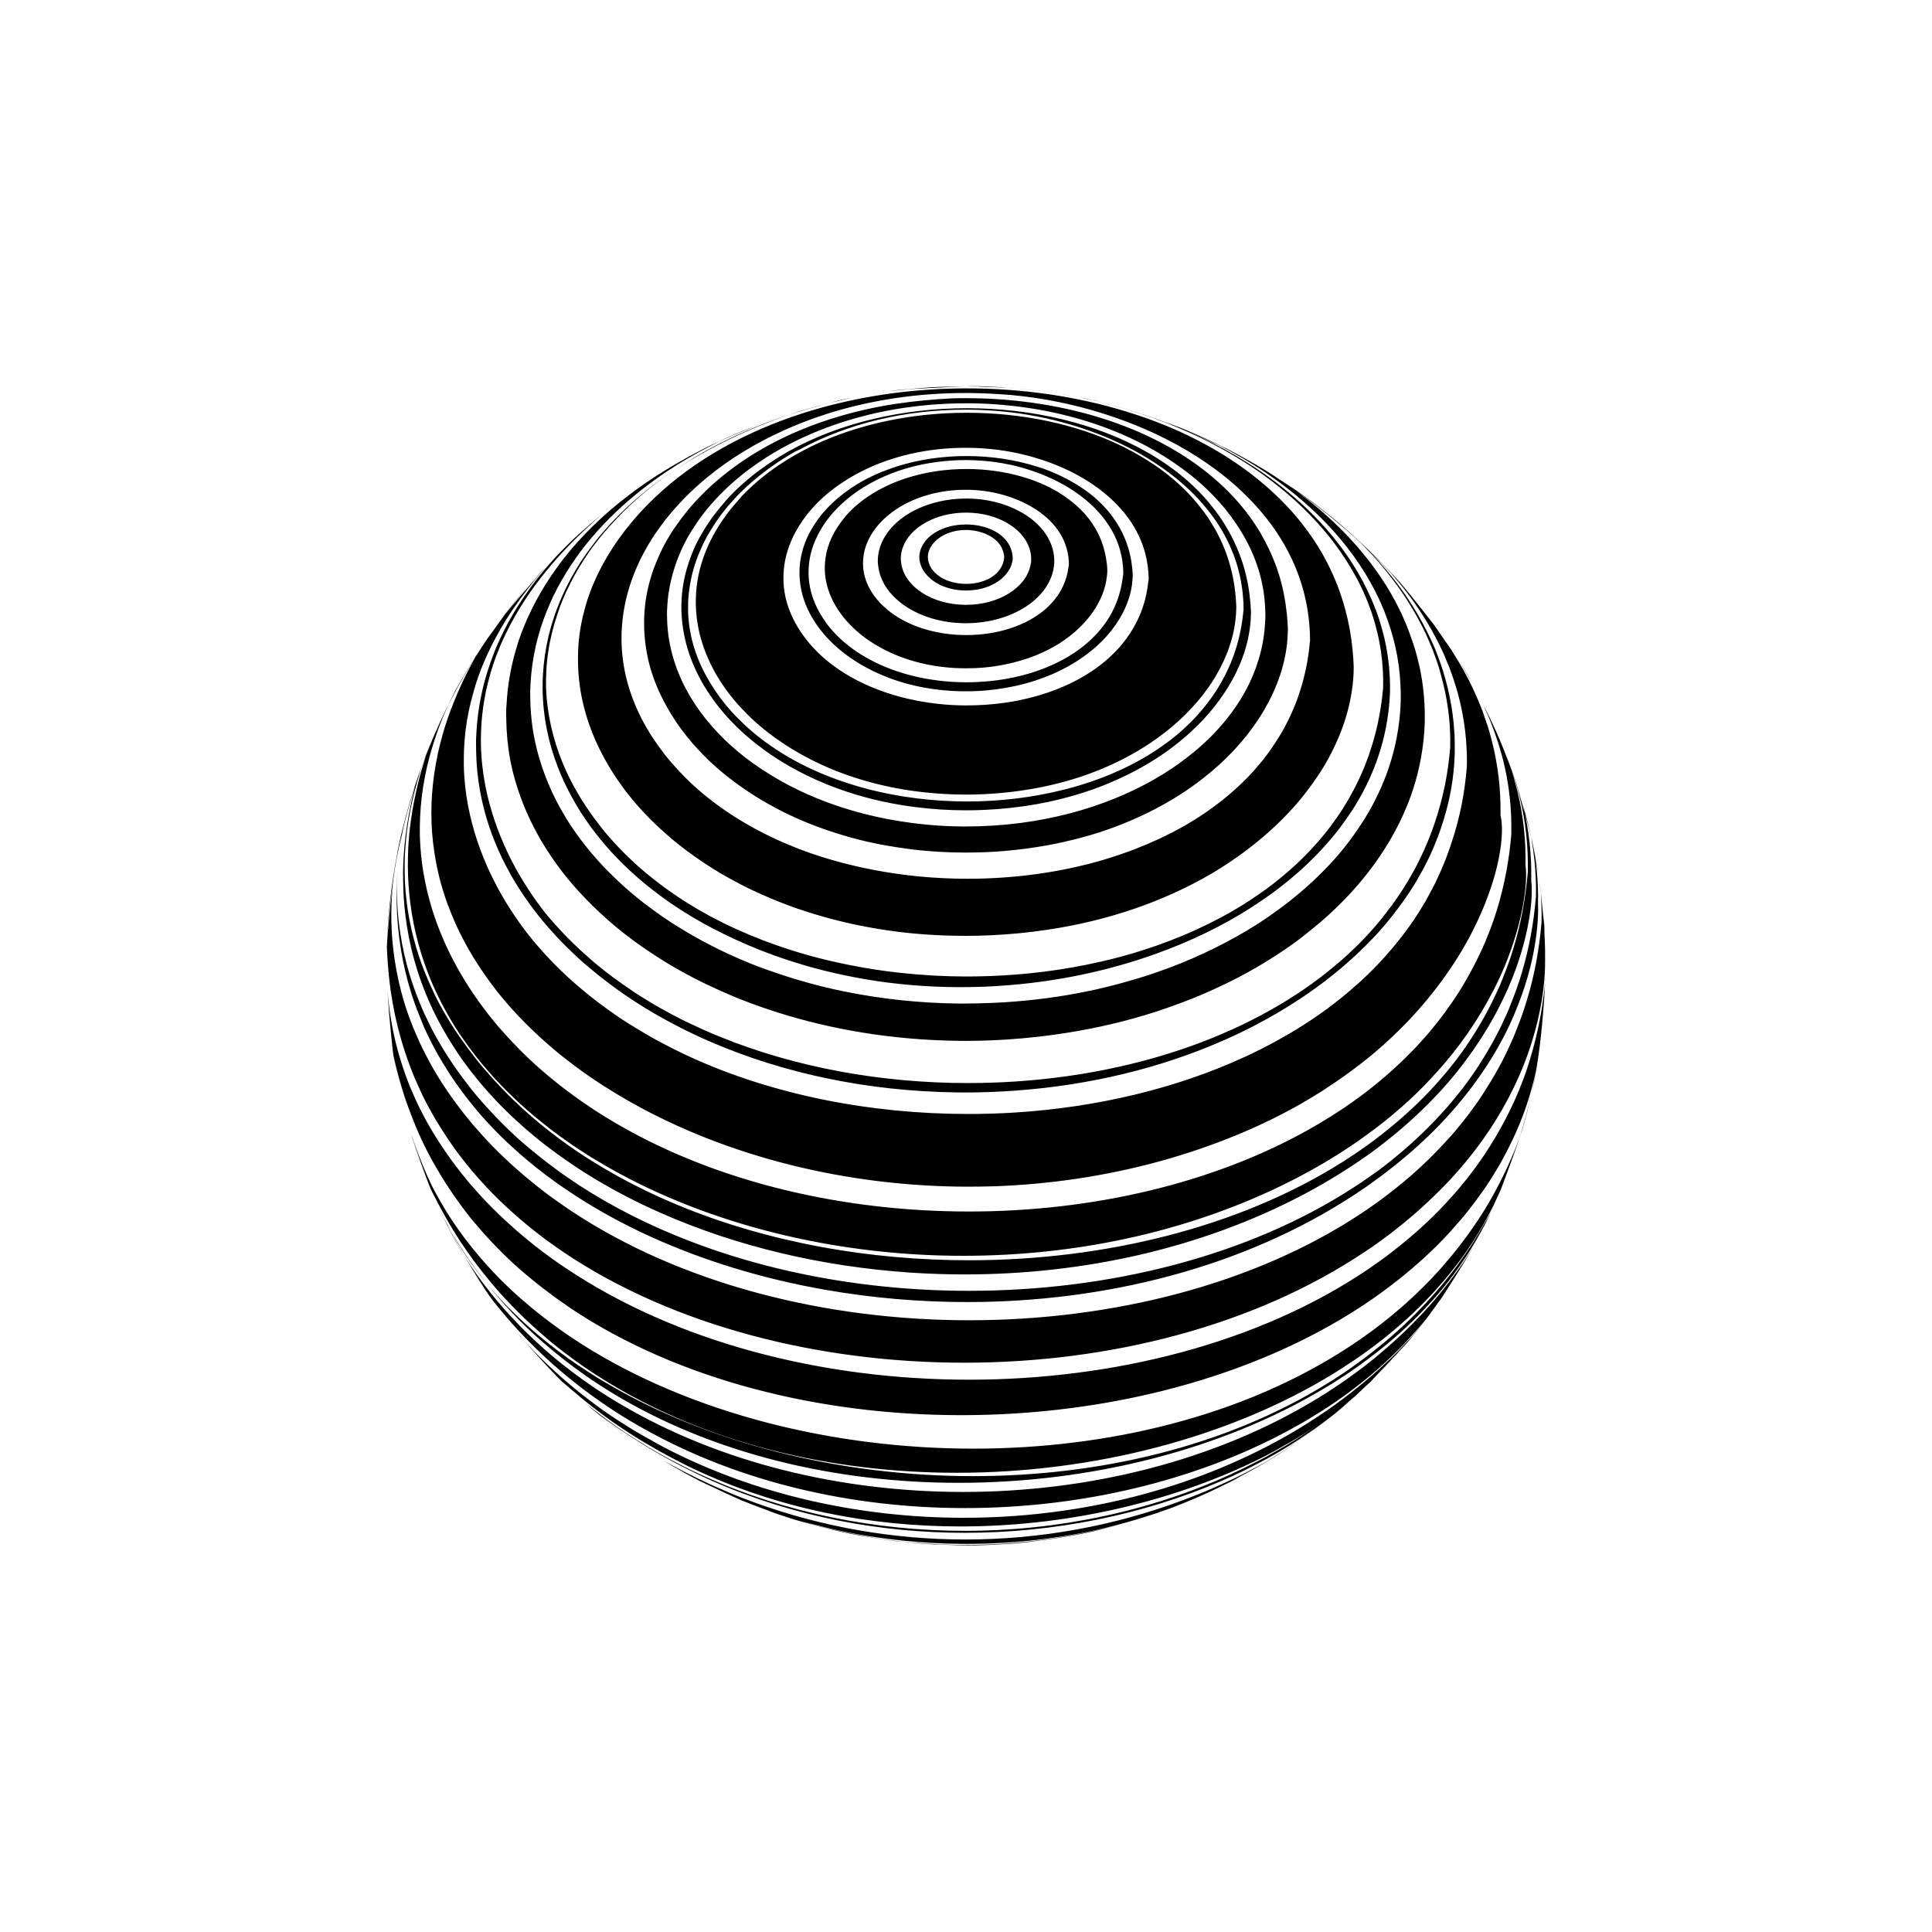 <?xml version="1.0" encoding="utf-8"?>
<!-- Generator: Adobe Illustrator 26.2.1, SVG Export Plug-In . SVG Version: 6.00 Build 0)  -->
<svg version="1.1" xmlns="http://www.w3.org/2000/svg" xmlns:xlink="http://www.w3.org/1999/xlink" x="0px" y="0px"
	 viewBox="0 0 225 225" style="enable-background:new 0 0 225 225;" xml:space="preserve">
<style type="text/css">
	.st0{display:none;}
	.st1{display:inline;fill:#FAB433;}
	.st2{fill:none;}
	.st3{fill:none;stroke:#000000;stroke-width:1.6;stroke-miterlimit:10;}
	.st4{fill:none;stroke:#000000;stroke-width:0.727;stroke-miterlimit:10;}
	.st5{fill:none;stroke:#000000;stroke-linecap:round;stroke-linejoin:round;stroke-miterlimit:10;}
	.st6{fill:none;stroke:#000000;stroke-miterlimit:10;}
	.st7{fill:none;stroke:#000000;stroke-width:0.711;stroke-miterlimit:10;}
	.st8{fill:none;stroke:#000000;stroke-width:5.4;stroke-linecap:round;stroke-linejoin:round;stroke-miterlimit:10;}
	.st9{fill:none;stroke:#000000;stroke-width:2.931;stroke-linecap:round;stroke-linejoin:round;stroke-miterlimit:10;}
	.st10{fill:none;stroke:#000000;stroke-width:0.5;stroke-linecap:round;stroke-linejoin:round;}
	.st11{fill:none;stroke:#FFFFFF;stroke-width:0;stroke-linecap:round;stroke-linejoin:round;}
	.st12{fill:#FFFFFF;}
	.st13{fill:none;stroke:#000000;stroke-width:1.4;stroke-miterlimit:10;}
	.st14{fill:url(#);stroke:#000000;stroke-width:1.439;stroke-miterlimit:10;}
	.st15{fill:url(#);stroke:#000000;stroke-width:1.372;stroke-miterlimit:10;}
	.st16{fill:none;stroke:#000000;stroke-width:1.004;stroke-miterlimit:10;}
	.st17{fill:none;stroke:#000000;stroke-width:1.362;stroke-miterlimit:10;}
	.st18{fill:none;stroke:#000000;stroke-width:0.25;stroke-miterlimit:10;}
</style>
<g id="Layer_2" class="st0">
	<rect id="XMLID_573_" x="-345.99" y="-520.01" class="st1" width="1160" height="772"/>
</g>
<g id="Layer_1">
	<path id="XMLID_13932_" d="M99.24,46.29L99.24,46.29c-0.34,0.07-0.67,0.13-0.97,0.2c-0.02,0-0.04,0.01-0.06,0.01
		c0.01,0,0.02,0,0.04-0.01C98.57,46.43,98.91,46.36,99.24,46.29z M65.17,64.35c-0.03,0.03-0.07,0.07-0.11,0.1
		c0.05-0.05,0.11-0.1,0.16-0.16C65.21,64.31,65.19,64.33,65.17,64.35z M57.23,73.69c-0.01,0.01-0.02,0.03-0.03,0.04
		c0.02-0.02,0.03-0.04,0.04-0.06C57.25,73.67,57.24,73.68,57.23,73.69z M90.17,48.78c-0.29,0.09-0.6,0.2-0.91,0.32
		C89.58,48.98,89.88,48.88,90.17,48.78L90.17,48.78z M117.79,45.2c0.1,0.01,0.21,0.02,0.32,0.02c-0.07,0-0.13-0.01-0.2-0.02
		c-0.16-0.01-0.32-0.02-0.49-0.04c-0.05,0-0.11-0.01-0.16-0.01c0.06,0,0.13,0.01,0.19,0.01C117.56,45.18,117.67,45.19,117.79,45.2z
		 M132.98,48.15c0.75,0.24,1.51,0.5,2.27,0.77C134.54,48.66,133.74,48.39,132.98,48.15z M123.42,45.87c0.43,0.07,0.9,0.16,1.35,0.24
		c-0.22-0.04-0.43-0.08-0.63-0.12C123.91,45.95,123.67,45.91,123.42,45.87z M101.53,45.89c0.02,0,0.04-0.01,0.05-0.01
		c0.2-0.03,0.4-0.07,0.61-0.1c0.06-0.01,0.11-0.02,0.17-0.03c-0.14,0.02-0.28,0.05-0.42,0.07c-0.13,0.02-0.26,0.04-0.39,0.06
		c-0.04,0.01-0.07,0.01-0.1,0.02c-0.1,0.02-0.2,0.03-0.31,0.05c0.06-0.01,0.12-0.02,0.18-0.03
		C101.39,45.91,101.46,45.9,101.53,45.89z M114.14,45.03c0.68,0.02,1.38,0.05,2.09,0.08c0.34,0.02,0.67,0.02,1.01,0.04
		c0.01,0,0.01,0,0.02,0c-0.03,0-0.07,0-0.11-0.01c-0.17-0.01-0.36-0.02-0.54-0.04c-1.07-0.07-2.3-0.13-3.28-0.12
		c-0.3,0-0.61,0.01-0.93,0.02c0.54,0,1.08,0,1.63,0.01C114.07,45.03,114.1,45.03,114.14,45.03z M47.83,131.92
		c0.01,0.02,0.01,0.04,0.02,0.06c0,0.01,0.01,0.03,0.01,0.04c0-0.01-0.01-0.03-0.01-0.04C47.84,131.96,47.83,131.94,47.83,131.92z
		 M47.83,131.92c-0.2-0.66-0.38-1.32-0.56-1.99C47.45,130.62,47.64,131.28,47.83,131.92z M45.21,117.85c0,0.07,0.01,0.14,0.01,0.2
		c0,0.05,0.01,0.1,0.01,0.15c0.01,0.13,0.02,0.25,0.03,0.38c-0.04-0.44-0.07-0.86-0.1-1.27C45.18,117.49,45.2,117.67,45.21,117.85z
		 M118.22,45.23c1.35,0.12,2.87,0.29,4.26,0.49C120.78,45.47,119.33,45.32,118.22,45.23z M45.06,110.04l0,0.12
		c0.01,0.58,0.04,1.15,0.08,1.71c0.08,1.21,0.2,2.4,0.37,3.57c0.27,1.86,0.65,3.67,1.15,5.42c0.3,1.06,0.64,2.1,1.02,3.12
		c0.21,0.56,0.42,1.11,0.65,1.65c0.04,0.1,0.09,0.2,0.14,0.31c0.25,0.57,0.5,1.14,0.77,1.69c0.48,0.98,1.01,1.93,1.56,2.86
		c0.43,0.73,0.89,1.45,1.36,2.15c0.66,0.98,1.36,1.93,2.1,2.85c0.27,0.33,0.54,0.67,0.82,1c0.27,0.31,0.54,0.62,0.81,0.92
		c0.91,1.02,1.87,2.01,2.88,2.95c0.85,0.8,1.74,1.58,2.65,2.33c0.58,0.48,1.17,0.94,1.78,1.4c0.16,0.12,0.33,0.25,0.49,0.37
		c0.45,0.33,0.92,0.66,1.38,0.98c0.22,0.15,0.45,0.3,0.67,0.46c12.61,8.46,29.53,12.8,46.54,12.8c16.88,0,33.85-4.27,46.84-13.03
		c0.24-0.16,0.49-0.32,0.73-0.49c0.47-0.33,0.93-0.66,1.38-1c0.23-0.17,0.46-0.33,0.68-0.5c0.52-0.4,1.03-0.81,1.54-1.22
		c0.97-0.79,1.91-1.62,2.82-2.47c0.9-0.84,1.78-1.71,2.62-2.61l0.14-0.15c0.2-0.22,0.4-0.44,0.59-0.66
		c0.34-0.38,0.67-0.76,0.98-1.14c0.77-0.92,1.47-1.84,2.12-2.75c0.51-0.72,0.98-1.43,1.42-2.13c0.62-0.99,1.17-1.97,1.67-2.93
		c0.22-0.43,0.43-0.85,0.63-1.27c0.15-0.31,0.29-0.62,0.43-0.93c0.17-0.38,0.32-0.75,0.47-1.11c0.43-1.06,0.79-2.09,1.09-3.07
		c0.49-1.57,0.82-3.02,1.05-4.3c0.34-1.91,0.44-3.43,0.46-4.44l0-0.23l0-0.22v-0.03c0.01-0.26,0-0.51,0-0.77c0-0.16,0-0.32,0-0.48
		c0.02,0.57,0.04,1.13,0.04,1.71c-0.01-0.7-0.02-1.47-0.05-2.26c-0.01-0.2-0.01-0.4-0.02-0.6c-0.08-2.2-0.25-4.56-0.57-6.54
		c-0.08-0.55-0.16-1.09-0.25-1.58c-0.03-0.14-0.06-0.3-0.08-0.44c-0.03-0.14-0.05-0.29-0.08-0.43c-0.2-1.18-0.41-2.41-0.68-3.42
		c-0.02-0.08-0.05-0.18-0.07-0.26c-0.05-0.17-0.09-0.35-0.14-0.53c-0.05-0.17-0.09-0.35-0.14-0.53c-0.2-0.74-0.41-1.52-0.64-2.3
		c-0.05-0.18-0.1-0.37-0.15-0.55c-0.07-0.26-0.14-0.51-0.21-0.75c-0.02-0.07-0.04-0.15-0.06-0.22c-0.27-0.96-0.67-2.08-1.08-3.15
		l-0.04-0.1c-0.01-0.02-0.02-0.04-0.02-0.06c-0.03-0.07-0.05-0.15-0.08-0.22c-0.02-0.06-0.04-0.1-0.07-0.16
		c-0.13-0.33-0.25-0.65-0.37-0.95l0-0.01c-0.04-0.1-0.08-0.2-0.12-0.29c-0.24-0.62-0.53-1.29-0.85-1.98
		c-0.18-0.41-0.36-0.8-0.53-1.18c-0.06-0.13-0.13-0.27-0.19-0.4c-0.22-0.48-0.45-0.93-0.67-1.37c0.2,0.4,0.39,0.8,0.59,1.21
		l-0.62-1.23l0.06,0.14c0.03,0.07,0.06,0.14,0.09,0.21c0.02,0.05,0.05,0.1,0.07,0.15c0.18,0.39,0.35,0.78,0.51,1.18
		c0.17,0.42,0.32,0.84,0.48,1.26c0.06,0.16,0.12,0.31,0.17,0.47c0.22,0.63,0.42,1.27,0.6,1.9c0.09,0.33,0.19,0.65,0.27,0.98
		c0.17,0.68,0.32,1.37,0.45,2.06c0.27,1.49,0.44,3.01,0.5,4.55c0.02,0.63,0.03,1.27,0.02,1.91l0,0.14l0,0.02
		c-0.12,1.48-0.32,2.93-0.58,4.34c-0.29,1.56-0.67,3.08-1.12,4.55c-0.33,1.07-0.72,2.12-1.13,3.14c-0.17,0.42-0.34,0.83-0.53,1.24
		c-0.01,0.02-0.02,0.04-0.03,0.06c-0.12,0.27-0.25,0.55-0.38,0.82c-0.23,0.48-0.47,0.95-0.72,1.42c-0.52,0.99-1.08,1.97-1.68,2.91
		c-0.48,0.75-0.99,1.49-1.52,2.21c-0.7,0.95-1.43,1.88-2.21,2.78c-0.37,0.42-0.74,0.83-1.12,1.24c-0.19,0.2-0.38,0.39-0.57,0.59
		c-0.97,0.99-1.98,1.95-3.04,2.86c-0.97,0.84-1.98,1.65-3.03,2.42c-0.58,0.43-1.17,0.84-1.76,1.25c-0.23,0.16-0.48,0.31-0.72,0.47
		c-0.56,0.37-1.12,0.72-1.7,1.07c-0.23,0.14-0.45,0.27-0.68,0.41c-11.09,6.53-25.08,9.94-39.23,10.15
		c-0.48,0.01-0.97,0.01-1.46,0.01c-14.45,0-28.97-3.32-40.64-10.03c-0.17-0.1-0.34-0.19-0.5-0.29c-0.21-0.12-0.42-0.25-0.62-0.37
		c-0.6-0.36-1.19-0.73-1.77-1.1c-0.22-0.14-0.43-0.29-0.64-0.43c-0.63-0.42-1.25-0.85-1.86-1.3c-1.02-0.74-2-1.51-2.96-2.31
		c-1.11-0.93-2.17-1.9-3.19-2.92c-0.28-0.28-0.55-0.57-0.83-0.86c-0.31-0.33-0.62-0.65-0.92-0.99c-0.34-0.38-0.68-0.75-1.01-1.14
		c-0.44-0.52-0.89-1.09-1.35-1.69c-0.49-0.64-0.98-1.32-1.47-2.05c-0.61-0.91-1.21-1.89-1.79-2.92c-0.18-0.33-0.36-0.67-0.54-1.01
		c-0.05-0.1-0.1-0.19-0.15-0.29c-0.1-0.2-0.2-0.4-0.3-0.61c-0.23-0.47-0.45-0.96-0.66-1.45c-0.47-1.09-0.9-2.24-1.27-3.43
		c-0.42-1.37-0.77-2.8-1.02-4.3c-0.23-1.37-0.37-2.78-0.41-4.25c-0.02-0.74,0-1.49,0.03-2.25c0.07-1.51,0.25-3.06,0.56-4.65
		c0.14-0.7,0.29-1.41,0.48-2.12c0.08-0.33,0.19-0.66,0.28-0.99c0.18-0.62,0.38-1.25,0.6-1.88l0.04-0.12
		c0.21-0.59,0.43-1.18,0.68-1.78c0.27-0.66,0.57-1.33,0.9-2c0.15-0.32,0.31-0.64,0.47-0.96l0.1-0.2c0.38-0.68,0.78-1.38,1.2-2.08
		c0.43-0.72,0.87-1.44,1.31-2.13l-0.13,0.24c-0.1,0.17-0.19,0.34-0.28,0.51c-0.69,1.25-1.3,2.49-1.83,3.73
		c-0.26,0.61-0.51,1.22-0.74,1.82l-0.04,0.09c-0.25,0.67-0.48,1.33-0.69,1.99c-0.11,0.34-0.2,0.68-0.3,1.02
		c-0.21,0.73-0.39,1.46-0.55,2.19c-0.35,1.63-0.57,3.23-0.68,4.81c-0.05,0.71-0.07,1.42-0.07,2.13c0,1.54,0.12,3.06,0.35,4.55
		c0.09,0.58,0.19,1.16,0.31,1.74c0.18,0.87,0.4,1.73,0.66,2.59c0.36,1.19,0.8,2.37,1.3,3.52c0.21,0.49,0.43,0.98,0.67,1.46
		c0.1,0.21,0.2,0.41,0.31,0.61c0.22,0.43,0.45,0.86,0.69,1.28c0.56,0.99,1.18,1.97,1.84,2.92c0.48,0.69,0.98,1.38,1.51,2.05
		c0.76,0.96,1.57,1.9,2.43,2.81c0.32,0.34,0.64,0.67,0.97,1c0.27,0.27,0.55,0.54,0.83,0.81c1.05,1,2.15,1.97,3.31,2.9
		c0.99,0.79,2.02,1.56,3.08,2.3c0.63,0.44,1.27,0.86,1.92,1.28c0.23,0.15,0.46,0.29,0.7,0.43c0.2,0.13,0.41,0.26,0.61,0.38
		c0.41,0.25,0.83,0.49,1.25,0.73c0.22,0.13,0.44,0.25,0.66,0.38c10.97,6.15,24.79,9.74,39.18,9.74c1.03,0,2.05-0.02,3.08-0.05
		c6.28-0.23,12.63-1.14,18.88-2.83c6.5-1.77,12.02-4.1,16.69-6.75c0.22-0.13,0.43-0.26,0.64-0.38c0.63-0.37,1.25-0.74,1.85-1.12
		c0.24-0.15,0.46-0.31,0.69-0.46c0.65-0.42,1.27-0.85,1.88-1.28c1.09-0.78,2.13-1.57,3.11-2.37c1.14-0.94,2.2-1.91,3.19-2.88
		c0.19-0.19,0.38-0.38,0.57-0.57c0.41-0.41,0.81-0.82,1.19-1.24c0.82-0.9,1.58-1.79,2.29-2.69c0.58-0.73,1.12-1.45,1.62-2.18
		c0.65-0.92,1.24-1.84,1.78-2.75c0.28-0.47,0.53-0.93,0.78-1.38c0.14-0.26,0.27-0.52,0.41-0.78c0.21-0.41,0.41-0.82,0.6-1.23
		c0.48-1.02,0.89-2,1.23-2.94c0.25-0.67,0.46-1.32,0.65-1.95c0.26-0.86,0.46-1.68,0.61-2.45c0.43-2.19,0.45-3.92,0.19-4.97l0-0.02
		l0-0.12c0.01-0.65,0-1.3-0.03-1.94c-0.06-1.55-0.25-3.07-0.53-4.58c-0.13-0.69-0.28-1.37-0.46-2.05c-0.08-0.32-0.16-0.63-0.25-0.94
		c-0.18-0.64-0.4-1.26-0.62-1.89c-0.07-0.2-0.13-0.41-0.21-0.61c-0.14-0.38-0.31-0.76-0.46-1.14c-0.47-1.12-0.99-2.23-1.59-3.32
		l-0.1-0.19l-0.04-0.07c-0.43-0.77-0.88-1.52-1.36-2.27l-0.07-0.12l-0.1-0.15l-0.2-0.28l-0.79-1.14l-0.78-1.13l-0.22-0.31
		c-0.12-0.15-0.22-0.28-0.33-0.42c-0.15-0.19-0.29-0.37-0.42-0.54c-0.88-1.12-1.55-1.96-2.11-2.65c-0.17-0.21-0.33-0.41-0.49-0.59
		c-0.17-0.2-0.33-0.4-0.49-0.58l-0.03-0.04c-0.13-0.15-0.27-0.31-0.4-0.44c-0.44-0.47-0.95-1.02-1.47-1.56
		c-0.01-0.01-0.02-0.03-0.04-0.04c-0.03-0.03-0.06-0.07-0.1-0.1c0.02,0.02,0.04,0.04,0.06,0.07c-0.36-0.39-0.74-0.77-1.12-1.15
		c0.11,0.11,0.22,0.22,0.33,0.33c0.14,0.15,0.29,0.3,0.43,0.45c0.1,0.1,0.2,0.21,0.3,0.31l-0.01-0.01
		c-0.12-0.13-0.25-0.27-0.36-0.39c-0.01-0.01-0.29-0.3-0.78-0.78l-0.04-0.03c-0.09-0.09-0.19-0.18-0.3-0.29
		c-0.07-0.07-0.15-0.15-0.22-0.21c-1.23-1.17-2.88-2.7-4.24-3.77c-0.03-0.03-0.07-0.06-0.1-0.09c-0.02-0.02-0.05-0.04-0.07-0.05
		l-0.1-0.08c-0.03-0.03-0.06-0.05-0.1-0.07c0,0,0.01,0,0.01,0c-0.06-0.04-0.11-0.09-0.17-0.13c-0.03-0.02-0.06-0.05-0.09-0.07
		c0.09,0.07,0.17,0.13,0.26,0.2c-0.82-0.66-1.68-1.34-2.59-1.99c-0.46-0.34-0.91-0.67-1.32-0.94c-0.68-0.44-1.49-0.98-2.28-1.49
		l-0.08-0.06c0,0-0.01,0-0.01-0.01c-0.44-0.29-0.88-0.56-1.27-0.8c-0.27-0.16-0.57-0.34-0.88-0.52l-0.06-0.04l-0.76-0.42l-0.79-0.43
		l1.55,0.85c-0.69-0.4-1.43-0.81-2.13-1.19c-0.01-0.01-0.02-0.01-0.03-0.02c-0.12-0.07-0.26-0.14-0.38-0.2
		c-1.22-0.66-2.76-1.37-3.95-1.91c-0.5-0.23-1.01-0.44-1.51-0.65c-0.03-0.01-0.06-0.03-0.09-0.04c-0.4-0.17-0.8-0.33-1.2-0.48
		c-0.5-0.19-0.99-0.38-1.47-0.55c0.05,0.02,0.1,0.04,0.14,0.05c0.1,0.04,0.2,0.08,0.3,0.12c0.2,0.08,0.41,0.17,0.63,0.26
		c0.13,0.05,0.27,0.11,0.4,0.17c-0.25-0.1-0.5-0.2-0.75-0.3c-0.81-0.32-1.64-0.62-2.48-0.9c-0.46-0.16-0.94-0.31-1.41-0.46
		c-0.33-0.1-0.66-0.2-0.99-0.3l-0.1-0.03c-0.43-0.12-0.83-0.24-1.19-0.34l-0.17-0.05c-0.65-0.18-1.17-0.31-1.51-0.39
		c-0.12-0.03-0.25-0.06-0.37-0.09h0c0.02,0.01,0.04,0.01,0.07,0.02c0.31,0.08,0.64,0.16,0.99,0.25c-0.11-0.03-0.22-0.05-0.32-0.08
		l0.6,0.15c0.13,0.04,0.27,0.07,0.4,0.11l0.08,0.02c0.99,0.27,1.96,0.56,2.91,0.87c0.04,0.01,0.07,0.02,0.11,0.03
		c1.93,0.63,3.79,1.35,5.57,2.15c1.94,0.87,3.79,1.84,5.53,2.88c0.32,0.19,0.65,0.39,0.96,0.59c0.86,0.55,1.7,1.11,2.5,1.7
		c2.32,1.7,4.39,3.56,6.18,5.56c0.65,0.73,1.27,1.47,1.84,2.24c0.89,1.19,1.69,2.42,2.38,3.68l0.13,0.22
		c0.27,0.51,0.53,1.02,0.77,1.54c0.24,0.52,0.46,1.06,0.67,1.59c0.03,0.08,0.06,0.17,0.09,0.25c0.12,0.32,0.24,0.64,0.34,0.96
		c0.23,0.68,0.42,1.37,0.59,2.07c0.36,1.48,0.58,3,0.66,4.53c0.03,0.63,0.05,1.25,0.03,1.89l0,0.02l0,0.03
		c-0.12,1.44-0.34,2.84-0.63,4.19c-0.37,1.71-0.88,3.35-1.5,4.91c-0.41,1.02-0.87,2-1.38,2.95c-0.29,0.54-0.59,1.07-0.91,1.6
		c-0.11,0.18-0.21,0.35-0.33,0.53c-0.34,0.53-0.7,1.05-1.07,1.56c-0.62,0.85-1.28,1.67-1.98,2.45c-0.09,0.1-0.18,0.2-0.27,0.3
		c-0.75,0.83-1.54,1.62-2.38,2.38c-1,0.91-2.06,1.78-3.18,2.6c-0.6,0.43-1.21,0.85-1.83,1.26c-0.29,0.19-0.58,0.38-0.88,0.57
		c-1.69,1.05-3.47,1.99-5.34,2.85c-2.02,0.93-4.13,1.73-6.3,2.43c-1.58,0.5-3.2,0.95-4.85,1.32c-0.62,0.14-1.24,0.27-1.86,0.4
		c-2.12,0.42-4.28,0.75-6.47,0.97c-2.06,0.21-4.15,0.33-6.23,0.36l-0.18,0c-0.29,0-0.59,0.01-0.88,0.01c-2.56,0-5.12-0.14-7.65-0.41
		c-2.08-0.22-4.14-0.54-6.17-0.95c-0.78-0.16-1.56-0.33-2.33-0.51c-1.48-0.35-2.94-0.75-4.37-1.21c-2.19-0.69-4.32-1.51-6.37-2.44
		c-1.04-0.47-2.06-0.98-3.05-1.51c-0.76-0.41-1.51-0.84-2.24-1.29c-0.39-0.23-0.77-0.47-1.14-0.72c-0.54-0.35-1.07-0.72-1.59-1.09
		c-1.2-0.86-2.36-1.78-3.45-2.75c-0.77-0.69-1.51-1.41-2.23-2.16c-0.5-0.53-0.99-1.07-1.46-1.62c-0.34-0.4-0.64-0.8-0.95-1.21
		c-0.36-0.46-0.7-0.93-1.02-1.4c-0.11-0.16-0.22-0.32-0.33-0.48c-0.35-0.52-0.68-1.05-0.99-1.58c-0.68-1.17-1.27-2.34-1.76-3.53
		c-0.57-1.39-1.01-2.78-1.33-4.18c-0.36-1.61-0.58-3.23-0.61-4.83c-0.01-0.54,0.01-1.08,0.03-1.62c0.07-1.52,0.3-3.04,0.66-4.53
		c0.17-0.69,0.37-1.38,0.6-2.06c0.1-0.31,0.21-0.62,0.32-0.93c0.01-0.04,0.03-0.08,0.04-0.12c0.23-0.59,0.47-1.18,0.74-1.76
		c0.15-0.32,0.31-0.63,0.47-0.94c0.14-0.27,0.27-0.55,0.42-0.82c0.7-1.26,1.49-2.5,2.4-3.7c0.58-0.77,1.22-1.52,1.88-2.25
		c1.82-2.03,3.94-3.93,6.36-5.67c0.35-0.25,0.71-0.5,1.08-0.74c-0.38,0.25-0.75,0.51-1.12,0.76c-2.6,1.84-4.84,3.82-6.72,5.91
		c-0.67,0.74-1.29,1.49-1.86,2.26c-0.92,1.22-1.72,2.46-2.41,3.73c-0.15,0.28-0.3,0.56-0.44,0.85c-0.15,0.3-0.3,0.6-0.43,0.9
		c-0.29,0.62-0.55,1.26-0.79,1.89c-0.02,0.06-0.04,0.12-0.06,0.17c-0.09,0.26-0.19,0.52-0.27,0.78c-0.23,0.68-0.42,1.37-0.59,2.05
		c-0.36,1.51-0.58,3.03-0.67,4.55c-0.03,0.54-0.04,1.08-0.04,1.62c0.02,1.64,0.19,3.27,0.52,4.89c0.29,1.42,0.7,2.83,1.24,4.22
		c0.46,1.21,1.02,2.4,1.67,3.57c0.3,0.54,0.6,1.07,0.93,1.6c0.1,0.17,0.22,0.33,0.33,0.5c0.31,0.47,0.63,0.94,0.97,1.4
		c0.72,0.97,1.5,1.93,2.35,2.86c0.68,0.74,1.4,1.46,2.16,2.17c1.03,0.96,2.14,1.88,3.32,2.76c0.5,0.37,1.01,0.74,1.53,1.1
		c0.36,0.24,0.72,0.48,1.09,0.72c0.76,0.49,1.54,0.96,2.35,1.41c0.1,0.06,0.2,0.12,0.31,0.18c0.79,0.44,1.59,0.85,2.4,1.24
		c1.9,0.93,3.84,1.76,5.82,2.47c1.26,0.45,2.53,0.86,3.81,1.23c0.64,0.18,1.29,0.36,1.94,0.52c1.52,0.38,3.04,0.7,4.58,0.97
		c1.24,0.22,2.49,0.4,3.74,0.54c2.55,0.29,5.11,0.43,7.66,0.43c0.88,0,1.77-0.02,2.65-0.05l0.21-0.01c1.85-0.08,3.68-0.23,5.5-0.45
		c1.18-0.14,2.35-0.32,3.52-0.52c1.66-0.29,3.31-0.64,4.92-1.05c0.51-0.13,1.02-0.27,1.53-0.41c1.47-0.41,2.91-0.87,4.31-1.37
		c2.02-0.72,3.98-1.54,5.86-2.45c1.8-0.87,3.53-1.83,5.16-2.87c0.29-0.18,0.57-0.37,0.86-0.56c0.62-0.41,1.22-0.83,1.81-1.26
		c1.11-0.82,2.17-1.68,3.17-2.57c0.65-0.58,1.28-1.18,1.88-1.8c0.17-0.18,0.34-0.36,0.51-0.54c0.81-0.87,1.58-1.77,2.28-2.69
		c0.38-0.51,0.74-1.02,1.09-1.54c0.11-0.17,0.23-0.34,0.34-0.5c0.33-0.52,0.64-1.04,0.94-1.57c0.53-0.95,1-1.92,1.41-2.91
		c0.65-1.57,1.16-3.2,1.5-4.89c0.29-1.39,0.46-2.81,0.52-4.27l0-0.03l0-0.01c0.02-0.64,0-1.27-0.03-1.91
		c-0.08-1.54-0.3-3.05-0.65-4.53c-0.17-0.69-0.36-1.38-0.58-2.06c-0.07-0.21-0.14-0.42-0.21-0.63c-0.03-0.1-0.07-0.2-0.11-0.3
		c-0.23-0.63-0.5-1.26-0.78-1.88c-0.24-0.52-0.49-1.03-0.76-1.55l-0.11-0.21c-0.69-1.27-1.47-2.5-2.35-3.7
		c-0.56-0.75-1.15-1.49-1.78-2.21c-1.78-2.03-3.83-3.92-6.14-5.65c-0.72-0.54-1.46-1.06-2.23-1.57c-0.3-0.2-0.6-0.39-0.91-0.58
		c-1.72-1.08-3.54-2.07-5.46-2.97c-0.6-0.28-1.21-0.56-1.82-0.82c0.38,0.16,0.76,0.32,1.15,0.49c0.04,0.02,0.07,0.03,0.11,0.05
		c0.34,0.15,0.68,0.3,1.02,0.46c0.54,0.24,1.08,0.49,1.6,0.73l-0.06-0.03c-0.15-0.07-0.29-0.15-0.44-0.22
		c0.16,0.08,0.32,0.15,0.48,0.22c0.15,0.07,0.29,0.14,0.44,0.2c0.14,0.07,0.27,0.13,0.4,0.2c0.07,0.04,0.15,0.07,0.22,0.11
		l0.07,0.03c-0.36-0.17-0.73-0.34-1.11-0.52c0.1,0.05,0.2,0.1,0.29,0.15c1.75,0.9,3.42,1.87,4.99,2.91
		c0.26,0.17,0.51,0.34,0.76,0.52c0.79,0.55,1.56,1.11,2.3,1.7c2.18,1.72,4.14,3.59,5.83,5.59c0.61,0.72,1.18,1.46,1.72,2.21
		c0.85,1.19,1.61,2.42,2.27,3.68c0.05,0.09,0.09,0.18,0.14,0.27c0.25,0.5,0.5,1,0.72,1.51c0.27,0.61,0.51,1.23,0.73,1.85
		c0.11,0.32,0.22,0.63,0.32,0.95c0.04,0.12,0.08,0.24,0.11,0.36c0.17,0.57,0.33,1.14,0.46,1.72c0.34,1.48,0.55,2.99,0.62,4.53
		c0.03,0.63,0.05,1.27,0.03,1.91v0.02l0,0.01c-0.04,1.45-0.21,2.87-0.48,4.28c-0.33,1.68-0.81,3.31-1.45,4.9
		c-0.4,0.99-0.85,1.96-1.36,2.91c-0.29,0.53-0.59,1.06-0.91,1.58c-0.1,0.17-0.21,0.33-0.32,0.5c-0.34,0.52-0.69,1.04-1.06,1.55
		c-0.67,0.92-1.39,1.83-2.17,2.7c-0.72,0.8-1.49,1.58-2.29,2.34l-0.21,0.2c-0.88,0.82-1.82,1.62-2.79,2.38
		c-0.55,0.43-1.12,0.86-1.71,1.27c-0.26,0.19-0.52,0.37-0.78,0.56c-1.52,1.04-3.14,2-4.83,2.89c-1.67,0.88-3.42,1.7-5.23,2.43
		c-1.22,0.49-2.47,0.95-3.75,1.37c-0.41,0.14-0.82,0.26-1.24,0.39c-1.29,0.39-2.6,0.75-3.93,1.07c-0.68,0.17-1.38,0.32-2.07,0.46
		c-3.06,0.63-6.25,1.05-9.52,1.26c-0.44,0.03-0.89,0.05-1.34,0.07c-1.13,0.05-2.26,0.08-3.4,0.08c-0.24,0-0.48,0-0.73,0
		c-4.52-0.06-8.89-0.53-13.04-1.37c-0.8-0.16-1.59-0.33-2.37-0.52c-1.24-0.3-2.45-0.63-3.64-0.99c-0.55-0.17-1.09-0.34-1.62-0.52
		c-1.15-0.38-2.28-0.78-3.38-1.22c-1.83-0.73-3.59-1.55-5.27-2.44c-0.73-0.38-1.45-0.78-2.15-1.2c-0.9-0.53-1.78-1.08-2.62-1.65
		c-0.35-0.23-0.69-0.48-1.03-0.72c-0.5-0.36-0.99-0.72-1.47-1.09c-1.13-0.88-2.2-1.79-3.2-2.75c-0.73-0.7-1.44-1.41-2.1-2.15
		c-0.83-0.92-1.6-1.87-2.31-2.84c-0.33-0.45-0.65-0.92-0.96-1.38c-0.11-0.17-0.21-0.34-0.32-0.51c-0.32-0.52-0.63-1.04-0.92-1.57
		c-0.64-1.16-1.19-2.35-1.65-3.57c-0.52-1.36-0.94-2.76-1.23-4.18c-0.33-1.6-0.5-3.22-0.52-4.88c0-0.31-0.02-0.63-0.01-0.94
		c0.01-0.22,0.02-0.45,0.03-0.67c0.08-1.54,0.29-3.05,0.63-4.53c0.13-0.56,0.27-1.11,0.44-1.65c0.04-0.13,0.08-0.27,0.12-0.41
		c0.1-0.32,0.21-0.63,0.32-0.94c0.23-0.63,0.48-1.26,0.75-1.88c0.12-0.28,0.25-0.56,0.38-0.84c0.15-0.31,0.3-0.61,0.46-0.91
		c0.67-1.27,1.43-2.5,2.28-3.7c0.54-0.76,1.12-1.5,1.73-2.22c1.69-2,3.65-3.87,5.84-5.6c0.7-0.55,1.43-1.09,2.18-1.61
		c0.26-0.18,0.51-0.35,0.77-0.53c1.6-1.06,3.29-2.05,5.08-2.97c0.31-0.16,0.62-0.31,0.93-0.46l0.16-0.08
		c-0.2,0.09-0.39,0.18-0.58,0.27c-0.13,0.06-0.27,0.12-0.4,0.18c0.1-0.05,0.19-0.1,0.29-0.15c0.11-0.06,0.22-0.11,0.34-0.17
		c0.27-0.13,0.54-0.26,0.82-0.38c0.6-0.28,1.22-0.55,1.88-0.83c0.13-0.05,0.27-0.11,0.41-0.16c-0.52,0.22-1.04,0.44-1.55,0.68
		c-0.07,0.03-0.14,0.06-0.21,0.09c-0.34,0.15-0.67,0.31-1,0.47c0.49-0.22,0.99-0.44,1.5-0.67c0.75-0.33,1.49-0.64,2.2-0.94
		c0.12-0.05,0.23-0.1,0.35-0.15c0.21-0.09,0.41-0.17,0.61-0.25l0.03-0.01l-0.1,0.04c-0.1,0.04-0.19,0.08-0.29,0.11
		c-0.1,0.04-0.2,0.08-0.29,0.12c-0.19,0.08-0.37,0.15-0.56,0.23c-0.33,0.13-0.65,0.26-0.95,0.38c-0.01,0-0.38,0.15-1.01,0.42
		c-0.27,0.12-0.6,0.27-0.96,0.43c-0.37,0.17-0.74,0.34-1.11,0.52c-0.31,0.15-0.63,0.31-0.97,0.48c-0.15,0.07-0.3,0.15-0.45,0.23
		c-0.99,0.5-2.08,1.09-3.26,1.77c0.36-0.21,0.74-0.41,1.11-0.61l-0.06,0.04c-0.35,0.19-0.71,0.38-1.05,0.58l0,0
		c-0.01,0-0.01,0.01-0.01,0.01s0,0,0,0c-0.11,0.07-0.23,0.14-0.34,0.2c-0.01,0-0.01,0.01-0.01,0.01c-0.07,0.04-0.15,0.09-0.22,0.12
		c0.07-0.04,0.15-0.09,0.23-0.13l0.01-0.01c0.02-0.01,0.04-0.03,0.07-0.04c-0.66,0.39-1.31,0.79-1.95,1.2
		c-0.84,0.54-1.65,1.1-2.44,1.68c-0.25,0.18-0.49,0.37-0.74,0.56c-0.74,0.57-1.46,1.14-2.15,1.74c-2.01,1.73-3.81,3.59-5.36,5.57
		c-0.57,0.72-1.09,1.46-1.59,2.2c-0.8,1.2-1.52,2.43-2.14,3.69c-0.17,0.35-0.34,0.7-0.5,1.06c-0.11,0.24-0.21,0.49-0.32,0.73
		c-0.25,0.61-0.49,1.23-0.7,1.85c-0.1,0.31-0.19,0.63-0.29,0.94c-0.21,0.68-0.39,1.37-0.54,2.07c-0.05,0.24-0.1,0.48-0.15,0.72
		c-0.24,1.25-0.39,2.52-0.46,3.81c-0.01,0.22-0.04,0.43-0.04,0.65c-0.01,0.33,0.01,0.66,0.01,0.99c0.02,1.65,0.18,3.28,0.48,4.87
		c0.27,1.41,0.67,2.8,1.16,4.16c0.44,1.22,0.97,2.42,1.57,3.59c0.27,0.52,0.55,1.03,0.84,1.54c0.1,0.18,0.21,0.35,0.32,0.52
		c0.28,0.46,0.58,0.92,0.88,1.37c0.67,0.98,1.38,1.94,2.16,2.86c0.61,0.73,1.26,1.44,1.93,2.13c0.92,0.95,1.9,1.87,2.94,2.76
		c0.43,0.37,0.87,0.73,1.32,1.09c0.31,0.24,0.62,0.48,0.94,0.72c1.12,0.84,2.3,1.64,3.53,2.41c0.24,0.15,0.48,0.31,0.73,0.46
		c1.41,0.85,2.9,1.65,4.43,2.39c0.89,0.43,1.8,0.84,2.72,1.23c0.4,0.17,0.8,0.35,1.21,0.51c0.91,0.36,1.84,0.7,2.78,1.03
		c0.47,0.16,0.94,0.32,1.42,0.47c6.47,2.08,13.63,3.28,21.19,3.38c0.29,0,0.59,0.01,0.88,0.01c1.69,0,3.36-0.06,5.02-0.17
		c2.26-0.15,4.49-0.4,6.66-0.74c3.72-0.58,7.3-1.43,10.68-2.53c0.39-0.13,0.76-0.26,1.14-0.39c1.03-0.36,2.05-0.73,3.04-1.13
		c0.3-0.12,0.61-0.25,0.9-0.37c1.03-0.44,2.04-0.9,3.03-1.38c1.52-0.74,2.98-1.54,4.38-2.39c0.89-0.54,1.76-1.1,2.6-1.68
		c0.58-0.4,1.16-0.82,1.71-1.24c0.23-0.18,0.46-0.36,0.68-0.54c0.53-0.42,1.05-0.85,1.56-1.28c0.97-0.83,1.89-1.7,2.76-2.59
		c0.74-0.76,1.43-1.54,2.09-2.33c0.72-0.88,1.4-1.77,2.02-2.69c0.35-0.51,0.68-1.03,1-1.55c0.1-0.17,0.2-0.34,0.3-0.51
		c0.3-0.52,0.58-1.04,0.85-1.57c0.49-0.96,0.92-1.94,1.3-2.93c0.6-1.58,1.06-3.21,1.36-4.86c0.26-1.4,0.42-2.83,0.46-4.27l0-0.02
		v-0.01c0.01-0.65,0-1.3-0.03-1.95c-0.06-1.29-0.21-2.57-0.45-3.82c-0.05-0.24-0.09-0.48-0.15-0.71c-0.15-0.69-0.33-1.37-0.53-2.05
		c-0.1-0.32-0.21-0.64-0.32-0.96c-0.21-0.63-0.45-1.25-0.7-1.87c-0.19-0.46-0.39-0.92-0.6-1.37c-0.06-0.12-0.12-0.25-0.18-0.37
		c-0.62-1.26-1.33-2.49-2.13-3.68c-0.51-0.76-1.06-1.51-1.64-2.24c-1.58-2.01-3.42-3.9-5.48-5.67c-0.65-0.56-1.32-1.1-2.02-1.63
		c-0.25-0.19-0.49-0.38-0.74-0.57c0.49,0.35,0.99,0.7,1.48,1.07c1.47,1.09,2.93,2.26,4.39,3.52c0.51,0.44,1.02,0.9,1.52,1.36
		c1.56,1.54,2.96,3.16,4.2,4.85c0.54,0.73,1.05,1.48,1.52,2.24c0.76,1.21,1.44,2.45,2.03,3.72c0.08,0.18,0.16,0.35,0.23,0.53
		c0.18,0.41,0.35,0.81,0.52,1.23c0.24,0.62,0.47,1.25,0.67,1.88c0.1,0.3,0.18,0.61,0.26,0.92c0.19,0.68,0.36,1.37,0.51,2.06
		c0.25,1.21,0.43,2.43,0.53,3.67c0.02,0.29,0.04,0.59,0.05,0.88c0.03,0.65,0.04,1.3,0.02,1.95v0.02l0,0.02
		c-0.12,1.42-0.31,2.8-0.57,4.15c-0.33,1.66-0.77,3.27-1.3,4.81c-0.35,1.02-0.75,2.02-1.19,3c-0.24,0.53-0.49,1.05-0.75,1.56
		c-0.1,0.19-0.2,0.37-0.29,0.56c-0.29,0.53-0.58,1.05-0.89,1.56c-0.57,0.95-1.19,1.87-1.85,2.77c-0.59,0.8-1.21,1.59-1.86,2.35
		c-0.79,0.92-1.63,1.8-2.51,2.65c-0.46,0.44-0.92,0.87-1.4,1.29c-0.21,0.18-0.42,0.36-0.63,0.53c-1.22,1.04-2.5,2.02-3.85,2.94
		c-1.21,0.83-2.47,1.61-3.77,2.34c-0.83,0.47-1.68,0.92-2.55,1.35c-0.25,0.12-0.5,0.25-0.75,0.38c-0.84,0.4-1.7,0.78-2.57,1.15
		c-0.27,0.11-0.53,0.23-0.8,0.34c-7.09,2.89-15.01,4.61-23.12,5.14c-1.83,0.12-3.67,0.18-5.52,0.18c-9.97,0-19.98-1.78-28.82-5.37
		c-0.34-0.14-0.68-0.28-1.02-0.42c-0.8-0.34-1.58-0.7-2.36-1.07c-0.33-0.16-0.66-0.31-0.99-0.47c-0.79-0.4-1.57-0.81-2.34-1.24
		c-0.94-0.52-1.85-1.07-2.75-1.64c-0.37-0.23-0.72-0.47-1.08-0.72c-1.35-0.91-2.64-1.86-3.87-2.88c-0.3-0.24-0.58-0.5-0.87-0.75
		c-0.4-0.35-0.8-0.7-1.19-1.07c-0.95-0.89-1.86-1.81-2.72-2.78c-0.27-0.3-0.55-0.61-0.81-0.92c-0.26-0.3-0.58-0.71-0.95-1.2
		c-0.58-0.77-1.27-1.75-1.99-2.93c-0.26-0.43-0.53-0.88-0.8-1.36c-0.1-0.19-0.21-0.38-0.31-0.57c-0.26-0.48-0.51-0.99-0.76-1.51
		c-0.53-1.12-1.03-2.33-1.47-3.62c-0.44-1.3-0.82-2.67-1.1-4.13c-0.29-1.51-0.48-3.11-0.51-4.77c-0.01-0.55-0.01-1.12,0.02-1.68
		c0.01-0.29,0.03-0.58,0.05-0.88c0.09-1.2,0.26-2.42,0.52-3.67c0.15-0.68,0.32-1.37,0.52-2.07c0.09-0.32,0.2-0.65,0.3-0.97
		c0.21-0.63,0.44-1.26,0.71-1.9c0.07-0.18,0.15-0.36,0.22-0.54c0.19-0.43,0.39-0.86,0.6-1.29c0.63-1.29,1.37-2.6,2.24-3.92
		c0.52-0.79,1.09-1.59,1.71-2.39c1.48-1.92,3.24-3.86,5.32-5.8c0.42-0.39,0.85-0.79,1.3-1.18c0.06-0.05,0.12-0.11,0.18-0.16
		c0.03-0.03,0.06-0.05,0.09-0.08l0.14-0.13l-0.02,0.02l-0.21,0.17l-0.24,0.2l-0.24,0.2l-0.51,0.42l-0.05,0.05
		c0.1-0.09,0.21-0.17,0.32-0.26c0.01-0.01,0.02-0.02,0.03-0.02c-0.12,0.1-0.24,0.19-0.35,0.28c-0.88,0.75-1.76,1.55-2.64,2.38
		c0.24-0.22,0.49-0.45,0.74-0.68c-0.1,0.1-0.21,0.2-0.31,0.3c-1.78,1.72-3.38,3.53-4.76,5.44c-0.53,0.73-1.03,1.47-1.5,2.23
		c-0.75,1.2-1.41,2.44-1.99,3.7c-0.2,0.42-0.38,0.85-0.56,1.28c-0.06,0.15-0.12,0.31-0.18,0.47c-0.24,0.61-0.45,1.23-0.65,1.85
		c-0.1,0.31-0.2,0.63-0.29,0.95c-0.19,0.69-0.36,1.38-0.5,2.08c-0.28,1.39-0.46,2.8-0.54,4.23c0,0.09-0.01,0.18-0.01,0.28
		c-0.01,0.2-0.03,0.4-0.03,0.61c-0.01,0.37,0.01,0.74,0.01,1.11c0.02,1.62,0.17,3.22,0.46,4.79c0.26,1.41,0.61,2.8,1.07,4.16
		c0.41,1.22,0.91,2.42,1.47,3.6c0.24,0.5,0.5,1,0.77,1.49c0.11,0.19,0.2,0.39,0.31,0.58c0.25,0.44,0.53,0.88,0.8,1.32
		c0.62,0.99,1.3,1.95,2.02,2.89c0.55,0.72,1.13,1.42,1.75,2.11c0.84,0.96,1.74,1.88,2.7,2.78c0.38,0.36,0.76,0.72,1.15,1.06
		c0.29,0.25,0.58,0.49,0.88,0.74c1.2,1.01,2.47,1.97,3.8,2.9c0.47,0.32,0.94,0.64,1.42,0.95c0.75,0.49,1.53,0.96,2.32,1.41
		c0.74,0.43,1.5,0.85,2.28,1.25c0.31,0.16,0.62,0.33,0.94,0.49c0.75,0.37,1.51,0.73,2.28,1.08c0.32,0.14,0.64,0.28,0.96,0.42
		c8.35,3.6,18.13,5.73,28.61,5.86c0.31,0,0.62,0.01,0.93,0.01c2,0,3.97-0.08,5.92-0.22c8.7-0.63,16.83-2.64,23.93-5.73
		c0.26-0.11,0.52-0.22,0.78-0.34c0.83-0.38,1.65-0.76,2.46-1.17c0.25-0.13,0.5-0.26,0.75-0.39c0.84-0.44,1.66-0.89,2.46-1.36
		c1.28-0.75,2.51-1.53,3.7-2.35c1.34-0.93,2.62-1.91,3.83-2.93c0.2-0.17,0.4-0.35,0.6-0.52c0.48-0.42,0.95-0.85,1.41-1.28
		c0.89-0.84,1.74-1.71,2.53-2.6c0.67-0.75,1.29-1.52,1.88-2.3c0.67-0.89,1.32-1.79,1.9-2.71c0.32-0.5,0.61-1.01,0.89-1.52
		c0.11-0.19,0.22-0.38,0.32-0.57c0.27-0.5,0.52-1,0.76-1.5c0.46-0.98,0.86-1.98,1.22-2.99c0.55-1.57,0.99-3.17,1.28-4.8
		c0.25-1.41,0.4-2.83,0.43-4.28l0-0.03v-0.04c0.01-0.65,0-1.3-0.02-1.94c0-0.1-0.01-0.21-0.02-0.31c-0.08-1.44-0.27-2.86-0.56-4.25
		c-0.14-0.68-0.3-1.36-0.49-2.03c-0.09-0.32-0.18-0.64-0.28-0.96c-0.2-0.62-0.42-1.24-0.65-1.85c-0.15-0.4-0.31-0.8-0.48-1.19
		c-0.09-0.2-0.19-0.4-0.28-0.59c-0.58-1.26-1.24-2.48-1.98-3.68c-0.46-0.74-0.94-1.48-1.46-2.19c-1.12-1.55-2.38-3.03-3.76-4.46
		c0.55,0.53,1.1,1.07,1.65,1.62c-0.25-0.27-0.52-0.55-0.81-0.86c-0.09-0.09-0.18-0.19-0.27-0.28c0.39,0.42,0.74,0.79,1.07,1.14
		c0.19,0.19,0.38,0.39,0.57,0.59c-0.13-0.15-0.26-0.3-0.39-0.44c0.04,0.04,0.07,0.08,0.1,0.12c0.1,0.11,0.19,0.22,0.29,0.33
		c0.09,0.1,0.18,0.2,0.27,0.3c0.03,0.04,0.07,0.08,0.1,0.11c0.98,1.12,1.9,2.26,2.73,3.45c0.51,0.73,0.99,1.47,1.44,2.22
		c0.73,1.21,1.38,2.45,1.95,3.71c0.1,0.21,0.18,0.43,0.27,0.65c0.15,0.37,0.31,0.74,0.45,1.11c0.23,0.61,0.44,1.22,0.63,1.84
		c0.1,0.32,0.2,0.64,0.29,0.97c0.18,0.67,0.34,1.35,0.48,2.04c0.3,1.49,0.48,3.01,0.55,4.55c0.02,0.44,0.03,0.88,0.03,1.32
		c0,0.21,0,0.42-0.01,0.63v0.05l0,0.02c-0.12,1.42-0.31,2.8-0.56,4.15c-0.32,1.65-0.74,3.23-1.26,4.77
		c-0.35,1.04-0.73,2.06-1.16,3.05c-0.22,0.5-0.45,1-0.69,1.5c-0.1,0.21-0.22,0.41-0.32,0.62c-0.27,0.52-0.54,1.02-0.83,1.53
		c-0.56,0.96-1.15,1.9-1.79,2.8c-0.56,0.8-1.16,1.56-1.78,2.32c-0.76,0.92-1.56,1.81-2.4,2.67c-0.43,0.44-0.88,0.88-1.33,1.3
		c-0.19,0.18-0.39,0.36-0.59,0.53c-1.15,1.03-2.35,2.01-3.61,2.94c-1.12,0.82-2.29,1.6-3.49,2.34c-0.75,0.46-1.52,0.9-2.3,1.33
		c-0.24,0.13-0.47,0.26-0.72,0.39c-0.75,0.4-1.52,0.79-2.29,1.16c-0.23,0.11-0.47,0.22-0.71,0.33c-8.04,3.71-17.29,5.89-26.77,6.49
		c-1.83,0.12-3.67,0.17-5.51,0.17c-11.34,0-22.73-2.22-32.49-6.71c-0.28-0.13-0.56-0.27-0.84-0.4c-0.73-0.35-1.45-0.71-2.16-1.09
		c-0.29-0.15-0.59-0.31-0.88-0.47c-0.73-0.4-1.45-0.82-2.15-1.25c-0.36-0.22-0.73-0.44-1.09-0.67c-0.84-0.53-1.65-1.09-2.45-1.67
		c-1.27-0.92-2.49-1.88-3.65-2.9c-0.29-0.25-0.57-0.5-0.85-0.76c-0.37-0.35-0.75-0.69-1.11-1.05c-0.91-0.9-1.78-1.83-2.6-2.8
		l-0.19-0.22c-0.43-0.51-0.94-1.14-1.48-1.89c-0.61-0.84-1.28-1.82-1.95-2.93c-0.25-0.42-0.51-0.87-0.76-1.33
		c-0.1-0.19-0.21-0.39-0.31-0.58c-0.25-0.48-0.5-0.98-0.74-1.49c-0.52-1.12-1-2.31-1.43-3.58c-0.44-1.3-0.8-2.68-1.08-4.13
		c-0.28-1.49-0.46-3.05-0.49-4.68c0-0.12,0-0.25,0-0.38c0-0.46,0-0.93,0.02-1.4c0.06-1.47,0.23-2.98,0.55-4.53
		c0.14-0.69,0.32-1.39,0.52-2.1c0.09-0.32,0.17-0.63,0.27-0.95c0.2-0.63,0.42-1.26,0.67-1.9c0.05-0.13,0.12-0.27,0.17-0.4
		c0.19-0.47,0.39-0.94,0.61-1.41c0.6-1.29,1.31-2.59,2.13-3.92c0.51-0.81,1.07-1.63,1.67-2.45c1.09-1.49,2.34-3.01,3.76-4.53
		c0.11-0.12,0.22-0.24,0.33-0.36c0.05-0.06,0.1-0.11,0.16-0.17l0.06-0.07L65,64.51l-0.09,0.1c-0.06,0.06-0.12,0.13-0.18,0.19
		c-0.17,0.18-0.34,0.36-0.51,0.55c-0.75,0.82-1.56,1.7-2.35,2.61c-0.52,0.59-1.03,1.18-1.52,1.75c-0.36,0.42-0.71,0.83-1.04,1.23
		c-0.13,0.16-0.26,0.31-0.38,0.47l-0.08,0.1l0,0l-0.02,0.02l-0.02,0.02c-0.43,0.61-0.94,1.31-1.45,2.01
		c-0.15,0.21-0.29,0.41-0.44,0.62l-0.08,0.11l-0.06,0.09c0.15-0.22,0.29-0.45,0.44-0.66c-0.4,0.57-0.79,1.14-1.17,1.73l-0.05,0.08
		c-0.93,1.42-1.81,2.88-2.63,4.37c-0.14,0.25-0.27,0.51-0.41,0.77l-0.01,0.01l-0.62,1.2l-0.08,0.15c-0.05,0.11-0.11,0.21-0.17,0.32
		l-0.04,0.08c-0.34,0.75-0.74,1.61-1.14,2.48c-0.08,0.17-0.15,0.33-0.22,0.5c0.06-0.13,0.11-0.27,0.17-0.4
		c0.1-0.22,0.2-0.45,0.3-0.67c0.07-0.14,0.13-0.29,0.2-0.43c0.21-0.46,0.42-0.92,0.64-1.37c0.01-0.02,0.02-0.04,0.03-0.07
		c0.02-0.04,0.04-0.08,0.05-0.12c-0.23,0.47-0.47,0.97-0.71,1.49c-0.12,0.26-0.24,0.51-0.35,0.78c-0.03,0.06-0.06,0.13-0.08,0.19
		c-0.07,0.15-0.13,0.3-0.2,0.45c-0.21,0.47-0.41,0.94-0.6,1.41c-0.02,0.05-0.05,0.11-0.07,0.16c-0.09,0.22-0.19,0.42-0.28,0.64
		c0.07-0.15,0.14-0.33,0.22-0.49c-0.09,0.21-0.18,0.43-0.26,0.64c-0.1,0.24-0.19,0.47-0.28,0.71c-0.08,0.2-0.15,0.39-0.22,0.59
		l-0.06,0.16c-0.08,0.22-0.17,0.44-0.24,0.65c-0.08,0.23-0.17,0.46-0.24,0.69c-0.01,0.04-0.03,0.08-0.04,0.11
		c-0.03,0.09-0.06,0.19-0.1,0.29l-0.08,0.24c-0.07,0.22-0.14,0.43-0.22,0.66c-0.17,0.54-0.35,1.11-0.52,1.69
		c-0.63,2.14-1.23,4.44-1.54,6.38c0,0.03-0.01,0.06-0.02,0.09c0,0,0,0.01,0,0.01c-0.04,0.22-0.08,0.44-0.12,0.66
		c-0.03,0.17-0.06,0.35-0.09,0.52c-0.49,2.88-0.76,5.63-0.88,8.19c0.11-1.96,0.35-4.14,0.63-6.18c0.02-0.13,0.03-0.25,0.05-0.38
		c-0.01,0.1-0.02,0.19-0.03,0.28c0.03-0.25,0.06-0.5,0.09-0.75c0.05-0.34,0.1-0.69,0.15-1.02c0.1-0.59,0.2-1.17,0.32-1.76
		c0.04-0.18,0.07-0.35,0.11-0.53c0.03-0.14,0.06-0.28,0.09-0.42c0.1-0.44,0.19-0.89,0.29-1.33l-0.02,0.14
		c-0.03,0.17-0.05,0.33-0.08,0.5c-0.06,0.4-0.13,0.81-0.18,1.21c0.06-0.45,0.14-0.9,0.22-1.35c0.07-0.41,0.15-0.82,0.24-1.24
		c0.02-0.09,0.04-0.18,0.06-0.27c0.04-0.19,0.09-0.37,0.13-0.56c0.1-0.37,0.19-0.73,0.3-1.09c0-0.01,0-0.01,0.01-0.02
		c0.18-0.66,0.38-1.32,0.58-1.98c0.1-0.32,0.2-0.64,0.3-0.96c-0.04,0.15-0.07,0.3-0.11,0.45c-0.07,0.27-0.14,0.55-0.2,0.82
		c-0.16,0.69-0.3,1.38-0.43,2.07c-0.3,1.65-0.51,3.27-0.6,4.86c-0.06,0.94-0.08,1.86-0.06,2.78c0.01,1.42,0.11,2.82,0.28,4.19
		c0.21,1.65,0.52,3.27,0.95,4.84c0.32,1.16,0.68,2.3,1.11,3.41c0.19,0.51,0.4,1.01,0.62,1.51c0.08,0.19,0.17,0.37,0.25,0.56
		c0.21,0.47,0.43,0.94,0.67,1.4c0.51,1,1.07,1.98,1.67,2.95c0.44,0.7,0.89,1.4,1.38,2.08c0.7,0.98,1.45,1.94,2.24,2.87
		c0.27,0.32,0.56,0.63,0.84,0.95c0.28,0.31,0.56,0.62,0.85,0.93c0.95,0.99,1.94,1.95,2.99,2.88c0.89,0.79,1.81,1.56,2.77,2.3
		c0.59,0.45,1.19,0.89,1.8,1.33c0.18,0.13,0.37,0.26,0.56,0.39c0.52,0.36,1.05,0.72,1.59,1.07c0.19,0.12,0.38,0.25,0.57,0.37
		c2.8,1.77,5.81,3.36,8.98,4.75c8.72,3.84,18.68,6.21,28.99,6.9c2.09,0.14,4.19,0.21,6.3,0.21c13.55,0,27.36-2.93,39.46-9.31
		c1.75-0.92,3.37-1.88,4.9-2.86c0.25-0.16,0.49-0.32,0.73-0.47c0.51-0.33,1-0.67,1.48-1.01c0.25-0.17,0.5-0.35,0.74-0.52
		c0.54-0.39,1.06-0.79,1.57-1.19c1.05-0.82,2.03-1.64,2.96-2.48c1.01-0.91,1.95-1.82,2.83-2.74c0.2-0.21,0.4-0.41,0.59-0.62
		c0.36-0.39,0.7-0.77,1.03-1.16c0.79-0.91,1.52-1.83,2.19-2.74c0.52-0.71,1.01-1.41,1.46-2.1c0.63-0.97,1.2-1.92,1.72-2.86
		c0.24-0.43,0.46-0.86,0.67-1.28c0.17-0.33,0.33-0.67,0.49-1c0.16-0.34,0.31-0.67,0.46-1c0.46-1.05,0.84-2.06,1.17-3.03
		c0.52-1.54,0.88-2.96,1.13-4.23c0.45-2.29,0.52-4.09,0.4-5.13l-0.01-0.09v-0.16c0.01-0.66,0-1.31-0.02-1.97
		c-0.06-1.51-0.22-3-0.48-4.48c-0.12-0.66-0.25-1.32-0.4-1.98c-0.04-0.15-0.07-0.29-0.11-0.43l0.06,0.21
		c0.33,1.16,0.64,2.36,0.92,3.59l0.03,0.18l0.04,0.24c0.26,1.5,0.43,3.01,0.49,4.55c0.02,0.64,0.04,1.29,0.02,1.93l0,0.18
		l-0.01,0.05c-0.13,1.53-0.33,3.02-0.6,4.47c-0.28,1.51-0.64,2.99-1.07,4.42c-0.33,1.1-0.71,2.16-1.12,3.21
		c-0.14,0.35-0.27,0.69-0.41,1.03c-0.15,0.37-0.32,0.72-0.49,1.08c-0.2,0.44-0.41,0.89-0.63,1.32c-0.52,1.03-1.08,2.03-1.68,3.01
		c-0.45,0.74-0.92,1.47-1.41,2.17c-0.68,0.97-1.4,1.91-2.16,2.82c-0.33,0.4-0.65,0.79-1,1.17c-0.2,0.22-0.4,0.44-0.6,0.66
		c-0.87,0.95-1.79,1.87-2.75,2.76c-0.94,0.87-1.92,1.72-2.93,2.53c-0.5,0.4-1.01,0.8-1.53,1.18c-0.24,0.18-0.5,0.35-0.75,0.53
		c-0.47,0.33-0.93,0.66-1.41,0.98c-0.25,0.17-0.5,0.33-0.76,0.49c-12.29,7.96-28.45,11.99-44.7,11.99c-3.74,0-7.49-0.21-11.2-0.64
		c-7.53-0.87-14.89-2.63-21.68-5.28c-4.46-1.74-8.68-3.87-12.55-6.38c-0.19-0.13-0.38-0.26-0.57-0.38c-0.52-0.35-1.03-0.7-1.53-1.05
		c-0.18-0.13-0.36-0.27-0.54-0.4c-0.6-0.44-1.19-0.89-1.78-1.35c-0.94-0.75-1.86-1.51-2.75-2.31c-1.02-0.93-2-1.9-2.94-2.9
		c-0.29-0.31-0.57-0.62-0.86-0.94c-0.28-0.31-0.56-0.62-0.83-0.94l-0.1-0.12c-0.75-0.9-1.45-1.81-2.12-2.74
		c-0.48-0.67-0.94-1.35-1.38-2.04c-0.6-0.94-1.16-1.89-1.67-2.86c-0.24-0.46-0.46-0.93-0.68-1.4c-0.08-0.17-0.17-0.34-0.25-0.5
		c-0.22-0.49-0.43-0.99-0.63-1.49c-0.43-1.05-0.8-2.12-1.13-3.19c-0.46-1.54-0.81-3.1-1.05-4.67c-0.19-1.23-0.32-2.46-0.37-3.69
		c-0.04-0.95-0.04-1.91,0-2.86c0.01-0.28,0.01-0.55,0.03-0.83c-0.02,0.29-0.03,0.57-0.04,0.86c-0.05,1.04-0.07,2.06-0.05,3.07
		c0.03,1.34,0.14,2.65,0.3,3.95c0.22,1.72,0.55,3.39,0.99,5.01c0.31,1.13,0.66,2.24,1.07,3.32c0.2,0.52,0.41,1.03,0.62,1.54
		c0.07,0.17,0.14,0.35,0.21,0.52c0.22,0.49,0.45,0.97,0.69,1.45c0.5,1,1.04,1.98,1.63,2.93c0.43,0.71,0.89,1.41,1.36,2.09
		c0.69,0.98,1.42,1.94,2.19,2.87c0.27,0.32,0.53,0.65,0.82,0.97c0.28,0.32,0.57,0.63,0.86,0.94c0.92,1,1.9,1.96,2.92,2.88
		c0.88,0.8,1.79,1.57,2.74,2.32c0.58,0.46,1.16,0.9,1.77,1.34c0.18,0.13,0.36,0.26,0.54,0.39c0.49,0.35,1,0.7,1.51,1.03
		c0.19,0.13,0.38,0.26,0.58,0.39c5.47,3.55,11.74,6.38,18.49,8.44c3.47,1.06,7.06,1.91,10.73,2.55c5.35,0.93,10.86,1.41,16.4,1.41
		c15.97,0,32.17-3.98,45.21-12.56c0.25-0.17,0.51-0.34,0.76-0.51c0.25-0.17,0.5-0.33,0.74-0.5c0.23-0.16,0.44-0.32,0.67-0.49
		c0.25-0.18,0.5-0.36,0.74-0.54c0.52-0.39,1.03-0.78,1.52-1.17c1.04-0.82,2.01-1.65,2.93-2.48c0.99-0.9,1.91-1.8,2.76-2.7
		c0.2-0.22,0.4-0.43,0.6-0.65c0.35-0.38,0.68-0.76,1.01-1.14c0.79-0.92,1.5-1.83,2.17-2.73c0.51-0.7,1-1.4,1.44-2.08
		c0.63-0.97,1.19-1.93,1.7-2.87c0.23-0.42,0.44-0.84,0.65-1.26c0.18-0.36,0.34-0.71,0.5-1.07c0.15-0.32,0.28-0.63,0.41-0.95
		c0.45-1.08,0.83-2.11,1.15-3.09c0.51-1.57,0.85-3,1.08-4.26c0.52-2.84,0.48-4.73,0.46-5.14l0-0.08l0-0.18
		c0.01-0.64,0.01-1.27-0.02-1.9c-0.05-1.38-0.19-2.74-0.41-4.08c0.22,1.11,0.41,2.24,0.58,3.4c0.02,0.15,0.04,0.3,0.06,0.45
		c0.03,0.22,0.05,0.44,0.08,0.66c-0.01-0.15-0.03-0.3-0.04-0.44c0.11,0.81,0.21,1.63,0.3,2.46c0.02,0.15,0.03,0.3,0.04,0.45
		c0.04,0.42,0.08,0.85,0.11,1.27c0,0.04,0.01,0.08,0.01,0.12c0,0.07,0.01,0.14,0.02,0.2c0.01,0.16,0.02,0.31,0.03,0.47l0.01,0.19
		c0.01,0.1,0.01,0.2,0.02,0.3c-0.01-0.1-0.02-0.2-0.03-0.3c-0.04-0.5-0.09-1.02-0.14-1.55c-0.05-0.53-0.1-1.07-0.16-1.62
		c-0.05-0.52-0.11-1.05-0.17-1.56c0.01,0.12,0.03,0.24,0.04,0.36c0.03,0.4,0.04,0.8,0.06,1.2c0.03,0.66,0.04,1.33,0.02,2v0.16
		l-0.01,0.07c-0.13,1.52-0.33,2.99-0.59,4.43c-0.28,1.5-0.63,2.97-1.06,4.39c-0.32,1.09-0.69,2.16-1.1,3.2
		c-0.13,0.34-0.27,0.69-0.41,1.03c-0.15,0.37-0.32,0.73-0.48,1.09c-0.21,0.45-0.41,0.9-0.63,1.35c-0.51,1.03-1.07,2.02-1.66,3
		c-0.45,0.75-0.92,1.48-1.41,2.2c-0.67,0.97-1.38,1.91-2.13,2.83c-0.32,0.4-0.65,0.8-0.99,1.18c-0.19,0.22-0.4,0.44-0.6,0.66
		c-0.87,0.95-1.77,1.88-2.72,2.77c-0.93,0.88-1.9,1.72-2.9,2.53c-0.49,0.4-0.99,0.78-1.5,1.17c-0.25,0.18-0.49,0.37-0.74,0.55
		c-0.45,0.33-0.91,0.65-1.37,0.97c-0.25,0.17-0.51,0.34-0.76,0.51c-12.46,8.24-28.99,12.4-45.6,12.4c-16.74,0-33.56-4.23-46.4-12.77
		c-0.2-0.13-0.39-0.26-0.59-0.4c-0.5-0.34-0.98-0.68-1.47-1.03c-0.17-0.13-0.35-0.25-0.52-0.38c-0.6-0.45-1.19-0.9-1.76-1.37
		c-0.93-0.75-1.83-1.52-2.7-2.32c-1.01-0.93-1.98-1.88-2.9-2.88c-0.29-0.31-0.57-0.63-0.85-0.95c-0.24-0.27-0.48-0.53-0.72-0.81
		l-0.1-0.13c-0.78-0.93-1.5-1.87-2.18-2.82c-0.48-0.67-0.94-1.35-1.37-2.03c-0.59-0.93-1.13-1.87-1.62-2.82
		c-0.25-0.47-0.49-0.95-0.72-1.43c-0.07-0.15-0.13-0.3-0.2-0.45c-0.22-0.49-0.44-0.99-0.64-1.48c-0.41-1-0.77-2.02-1.08-3.04
		c-0.48-1.61-0.84-3.24-1.09-4.89c-0.18-1.19-0.29-2.38-0.35-3.6c-0.05-1.06-0.05-2.13,0-3.2c0.03-0.58,0.07-1.17,0.13-1.75
		c0.01-0.1,0.01-0.2,0.02-0.3c-0.04,0.29-0.07,0.58-0.1,0.88c-0.06,0.51-0.12,1.03-0.18,1.55c-0.06,0.57-0.12,1.13-0.17,1.68
		c-0.05,0.48-0.09,0.94-0.13,1.39c-0.01,0.09-0.02,0.18-0.02,0.27c-0.02,0.28-0.05,0.55-0.06,0.83v0.01l0,0.03
		c0-0.07,0-0.15,0.01-0.22c-0.01,0.12-0.01,0.23-0.02,0.35l-0.01,0.2c-0.01,0.29-0.03,0.58-0.03,0.85c0,0.24-0.01,0.52-0.01,0.84
		c0-0.14,0.01-0.28,0.01-0.42C45.03,110.83,45.04,110.44,45.06,110.04z M174.78,86.44l-0.35-0.8l-0.52-1.2l-0.12-0.28
		c0.08,0.18,0.16,0.36,0.24,0.54c0.24,0.52,0.46,1.06,0.69,1.6l0.07,0.16L174.78,86.44z M80.67,52.98c0.04-0.02,0.09-0.04,0.12-0.07
		c0.33-0.18,0.66-0.35,1.02-0.54c-0.3,0.16-0.61,0.32-0.93,0.49c-0.12,0.06-0.24,0.13-0.37,0.19
		C80.58,53.03,80.62,53.01,80.67,52.98z M176.45,90.8l0.04,0.13c-0.05-0.15-0.11-0.3-0.17-0.46
		C176.36,90.58,176.41,90.69,176.45,90.8z M177.43,94.95c0.26,1.48,0.42,2.99,0.48,4.51c0.02,0.63,0.03,1.27,0.02,1.91v0.16l0,0.01
		c-0.13,1.53-0.33,3.02-0.6,4.48c-0.28,1.52-0.65,3-1.08,4.43c-0.33,1.1-0.72,2.16-1.13,3.21c-0.15,0.37-0.29,0.74-0.44,1.1
		c-0.15,0.34-0.31,0.67-0.47,1.01c-0.21,0.46-0.43,0.92-0.66,1.36c-0.52,1.01-1.07,2-1.67,2.96c-0.46,0.75-0.94,1.48-1.44,2.19
		c-0.69,0.97-1.42,1.9-2.18,2.81c-0.34,0.4-0.69,0.8-1.04,1.19c-0.2,0.22-0.39,0.43-0.59,0.64c-0.9,0.97-1.85,1.89-2.84,2.78
		c-0.95,0.86-1.94,1.69-2.96,2.48c-0.52,0.41-1.05,0.81-1.6,1.2c-0.25,0.18-0.49,0.35-0.74,0.52c-0.49,0.34-0.99,0.68-1.5,1.01
		c-0.24,0.16-0.48,0.32-0.73,0.47c-12.03,7.57-27.69,11.39-43.43,11.39c-1.38,0-2.76-0.03-4.14-0.09
		c-11.85-0.5-23.56-3.19-33.62-8.08c-2.18-1.06-4.28-2.22-6.29-3.49c-0.19-0.12-0.39-0.24-0.58-0.36c-0.55-0.36-1.09-0.72-1.63-1.1
		c-0.19-0.13-0.38-0.27-0.57-0.4c-0.61-0.43-1.21-0.88-1.79-1.33c-0.96-0.74-1.9-1.52-2.8-2.32c-1.05-0.93-2.06-1.9-3.02-2.91
		c-0.29-0.3-0.57-0.6-0.85-0.9c-0.29-0.32-0.57-0.64-0.85-0.97c-0.13-0.15-0.27-0.3-0.4-0.45c-0.68-0.8-1.29-1.6-1.88-2.39
		c-0.5-0.68-0.98-1.35-1.42-2.02c-0.63-0.97-1.2-1.93-1.72-2.87c-0.24-0.44-0.47-0.89-0.68-1.33c-0.09-0.19-0.18-0.38-0.26-0.57
		c-0.23-0.49-0.45-0.97-0.65-1.46c-0.46-1.11-0.86-2.2-1.18-3.28c-0.47-1.56-0.8-3.07-1.02-4.53c-0.21-1.4-0.32-2.74-0.35-4.03
		c-0.02-0.91-0.01-1.78,0.04-2.63c0.1-1.8,0.33-3.46,0.63-4.94c0.15-0.8,0.33-1.54,0.5-2.22c0.09-0.35,0.18-0.69,0.27-1.01
		c0.14-0.51,0.28-0.98,0.41-1.41c0.02-0.07,0.05-0.15,0.07-0.22c0.07-0.21,0.16-0.41,0.23-0.62c0.07-0.19,0.15-0.38,0.22-0.57
		c0.04-0.09,0.07-0.19,0.11-0.28l-0.02,0.06l-0.03,0.1l-0.07,0.23c-0.18,0.58-0.36,1.15-0.51,1.72c-0.09,0.31-0.17,0.63-0.25,0.94
		c-0.18,0.74-0.35,1.48-0.49,2.21c-0.33,1.66-0.55,3.29-0.66,4.89c-0.06,0.91-0.08,1.82-0.08,2.71c0.01,1.45,0.1,2.89,0.28,4.29
		c0.2,1.61,0.52,3.19,0.93,4.72c0.32,1.17,0.7,2.32,1.13,3.45c0.2,0.51,0.4,1.01,0.62,1.51c0.09,0.2,0.18,0.38,0.27,0.58
		c0.21,0.46,0.43,0.91,0.66,1.36c0.52,1.01,1.08,2,1.69,2.96c0.44,0.7,0.92,1.38,1.41,2.06c0.71,0.98,1.46,1.93,2.27,2.85
		c0.28,0.33,0.57,0.65,0.86,0.97c0.28,0.3,0.57,0.6,0.85,0.9c0.96,0.99,1.97,1.95,3.04,2.88c0.91,0.79,1.85,1.55,2.82,2.29
		c0.59,0.45,1.19,0.89,1.81,1.31c0.19,0.13,0.38,0.27,0.57,0.4c0.54,0.37,1.09,0.72,1.64,1.08c0.19,0.12,0.39,0.24,0.58,0.36
		c1.84,1.13,3.76,2.19,5.77,3.17c10.13,4.94,22.2,7.84,34.68,8.22c0.94,0.03,1.89,0.04,2.83,0.04c12.6,0,25.47-2.57,37.04-8.17
		c2.37-1.15,4.54-2.36,6.54-3.62c0.24-0.15,0.48-0.3,0.71-0.46c0.52-0.34,1.05-0.68,1.55-1.03c0.25-0.17,0.48-0.35,0.72-0.52
		c0.56-0.4,1.1-0.8,1.63-1.2c1.05-0.81,2.04-1.62,2.97-2.45c1.04-0.92,2-1.85,2.89-2.78c0.2-0.21,0.38-0.41,0.57-0.62
		c0.37-0.39,0.72-0.79,1.07-1.18c0.79-0.91,1.53-1.83,2.2-2.73c0.53-0.71,1.02-1.42,1.48-2.13c0.63-0.96,1.2-1.91,1.72-2.85
		c0.24-0.44,0.48-0.88,0.7-1.31c0.16-0.32,0.32-0.64,0.47-0.96c0.17-0.35,0.33-0.7,0.48-1.05c0.47-1.06,0.85-2.08,1.18-3.05
		c0.53-1.56,0.9-2.98,1.15-4.25c0.47-2.38,0.52-4.16,0.39-5.02l-0.01-0.05v-0.16c0.01-0.65,0-1.29-0.02-1.93
		c-0.06-1.53-0.22-3.04-0.49-4.53c-0.12-0.68-0.26-1.35-0.42-2.02c-0.08-0.33-0.17-0.66-0.26-0.98c-0.15-0.54-0.31-1.08-0.48-1.61
		c0.17,0.48,0.34,0.96,0.5,1.45c-0.06-0.22-0.12-0.43-0.19-0.65c0.05,0.16,0.1,0.31,0.14,0.47c0.01,0.06,0.03,0.12,0.05,0.18
		c0.1,0.33,0.2,0.65,0.29,0.98c0.07,0.25,0.12,0.51,0.19,0.76C177.14,93.51,177.3,94.22,177.43,94.95z M134.72,176.24
		c-0.29,0.1-0.59,0.21-0.89,0.31c0.31-0.11,0.61-0.21,0.91-0.32c0.03-0.01,0.06-0.02,0.09-0.03c0.04-0.01,0.08-0.03,0.13-0.04
		c0.07-0.03,0.14-0.05,0.2-0.07c-0.12,0.04-0.25,0.09-0.37,0.13C134.77,176.22,134.74,176.23,134.72,176.24z M169.83,76.81
		c-0.03-0.05-0.07-0.1-0.1-0.15c0.05,0.08,0.1,0.16,0.15,0.25C169.87,76.87,169.85,76.84,169.83,76.81z M171.27,79.22
		c-0.38-0.71-0.87-1.52-1.38-2.32c0.45,0.75,0.96,1.59,1.5,2.55C171.35,79.37,171.3,79.29,171.27,79.22z M45.1,116.29
		c-0.03-0.6-0.06-1.2-0.08-1.8C45.04,115.04,45.07,115.65,45.1,116.29z M58.24,72.27c1.11-1.48,2.24-2.87,3.38-4.16
		C60.51,69.32,59.28,70.84,58.24,72.27z M63.12,66.45c-0.32,0.34-0.64,0.7-0.95,1.05c0.44-0.48,0.92-0.99,1.41-1.52
		C63.42,66.14,63.27,66.29,63.12,66.45z M168.39,150.41c0,0,0-0.01,0.01-0.01c-0.04,0.05-0.07,0.11-0.11,0.16
		C168.33,150.51,168.36,150.45,168.39,150.41z M168.4,150.4c0.08-0.12,0.16-0.24,0.25-0.36c-0.08,0.12-0.16,0.23-0.24,0.35
		C168.41,150.39,168.4,150.39,168.4,150.4z M89.43,175.94c0.02,0.01,0.04,0.01,0.05,0.02c-0.06-0.02-0.12-0.04-0.19-0.07
		C89.34,175.9,89.39,175.93,89.43,175.94z M149.37,169.04c-0.12,0.08-0.26,0.16-0.38,0.24c-0.24,0.15-0.49,0.3-0.74,0.46
		c-0.24,0.15-0.47,0.3-0.71,0.44l-0.21,0.13l-0.03,0.01c-1.34,0.75-2.7,1.44-4.08,2.1c-0.1,0.05-0.21,0.09-0.31,0.14
		c-0.36,0.17-0.72,0.33-1.08,0.49c-0.25,0.11-0.49,0.22-0.74,0.33c-1.03,0.44-2.06,0.86-3.11,1.25c-8.2,3.1-16.87,4.66-25.54,4.66
		c-8.38,0-16.75-1.45-24.68-4.35c-0.49-0.18-0.97-0.37-1.46-0.55c-0.55-0.21-1.09-0.44-1.63-0.67c-0.54-0.23-1.07-0.46-1.61-0.7
		c-0.6-0.27-1.2-0.55-1.8-0.84c-1.09-0.53-2.16-1.08-3.22-1.67c-0.17-0.09-0.34-0.18-0.5-0.27c0,0-0.01,0-0.01,0
		s0.01,0.01,0.02,0.01c0.57,0.32,1.22,0.7,1.88,1.08c0.51,0.29,1,0.57,1.47,0.82c-0.96-0.51-2.04-1.12-3.24-1.82
		c-0.05-0.03-0.1-0.06-0.15-0.09c0,0,0,0,0,0c0,0,0.01,0,0.01,0.01c0,0-0.01,0-0.01-0.01l0,0h0c-0.11-0.07-0.23-0.14-0.35-0.21
		c0.41,0.27,1.87,1.17,4.22,2.39l0.04,0.02c0.08,0.04,0.16,0.08,0.24,0.12c-0.06-0.03-0.12-0.06-0.19-0.1l-0.03-0.01
		c0.04,0.02,0.08,0.04,0.13,0.06c0.14,0.07,0.3,0.14,0.44,0.21c0.71,0.34,1.47,0.7,2.25,1.06c0.78,0.36,1.54,0.71,2.26,1.02
		c-0.32-0.14-0.63-0.25-0.96-0.4c0.26,0.11,0.53,0.22,0.82,0.34c0.1,0.04,0.21,0.09,0.32,0.13c0.01,0,0.02,0.01,0.04,0.01
		c0.02,0.01,0.04,0.02,0.07,0.03c0.09,0.04,0.19,0.08,0.28,0.12c-0.07-0.03-0.14-0.07-0.21-0.1c0.14,0.06,0.27,0.11,0.41,0.17
		c0.23,0.1,0.46,0.19,0.69,0.28c-0.17-0.06-0.34-0.14-0.51-0.21c0.08,0.03,0.16,0.06,0.24,0.09c0.06,0.02,0.11,0.04,0.17,0.06
		c0.22,0.09,0.44,0.17,0.67,0.26c0.42,0.16,0.84,0.32,1.26,0.47c0.06,0.02,0.12,0.04,0.18,0.06c0.09,0.03,0.17,0.06,0.27,0.09
		c-0.15-0.05-0.3-0.1-0.45-0.15c-0.04-0.01-0.08-0.03-0.12-0.04c-0.06-0.02-0.13-0.04-0.19-0.06c0.7,0.26,1.38,0.49,1.99,0.69
		c0.27,0.09,0.54,0.17,0.79,0.25c0.27,0.08,0.52,0.16,0.76,0.23c0.12,0.03,0.24,0.07,0.36,0.1c0.21,0.06,0.42,0.12,0.62,0.17
		c0.31,0.09,0.63,0.18,0.94,0.26c0.21,0.06,0.41,0.12,0.62,0.17c0.03,0.01,0.06,0.02,0.09,0.02c0.21,0.05,0.42,0.1,0.63,0.15
		l0.07,0.01l0.14,0.04c0.17,0.04,0.34,0.09,0.5,0.13c2.32,0.58,6.21,1.21,7.71,1.35c0.22,0.02,0.46,0.04,0.7,0.06l0.16,0.02
		c0.09,0.01,0.18,0.02,0.27,0.03c0.18,0.02,0.36,0.04,0.55,0.05c0.03,0,0.06,0,0.09,0.01c0.71,0.06,1.42,0.12,2.13,0.16
		c0.01,0,0.02,0,0.04,0c0.05,0,0.09,0,0.14,0.01c0.12,0,0.24,0.01,0.36,0.01c0.57,0.03,1.15,0.05,1.72,0.06
		c0.18,0,0.36,0.02,0.55,0.02h0.01c0.09,0,0.18,0.01,0.26,0.01c1.18,0.04,2.75,0,3.93-0.06c1.17-0.06,2.73-0.14,3.89-0.29
		c0.01,0,0.02,0,0.03,0l0.22-0.03c0.13-0.02,0.26-0.03,0.39-0.05c0.1-0.01,0.2-0.03,0.3-0.04l0.07-0.01
		c0.06-0.01,0.12-0.02,0.17-0.02c0.59-0.07,1.17-0.15,1.74-0.24c0.16-0.02,0.32-0.04,0.48-0.07c0.04-0.01,0.09-0.02,0.13-0.02
		c1.31-0.2,2.61-0.43,3.91-0.71l0.1-0.02l0.2-0.04l0.24-0.06l2.75-0.69l0.11-0.03l0.21-0.05l0.02-0.01l-0.19,0.05l-0.06,0.01
		c-0.3,0.07-0.6,0.15-0.93,0.23c-0.63,0.16-1.3,0.3-1.95,0.45c-3.62,0.8-8.71,1.66-14.96,1.66c-2.68,0-5.58-0.16-8.66-0.55
		c1.93,0.25,4.15,0.46,6.6,0.54c-0.15,0-0.3,0-0.45-0.01c-1.32-0.07-2.74-0.16-4.03-0.27c-0.67-0.06-1.33-0.14-2-0.22
		c-0.77-0.1-1.55-0.2-2.3-0.33c-0.52-0.08-1.05-0.19-1.57-0.29c0.84,0.15,1.79,0.3,2.83,0.44c-1.41-0.2-2.87-0.46-4.36-0.76
		c-0.77-0.16-1.54-0.33-2.33-0.52c-0.29-0.07-0.58-0.14-0.88-0.21c-0.16-0.05-0.33-0.09-0.5-0.14c-0.04-0.01-0.07-0.02-0.11-0.03
		c-0.48-0.14-0.97-0.28-1.46-0.43c0.17,0.05,0.34,0.09,0.52,0.14c0.88,0.24,1.77,0.47,2.68,0.69c2.86,0.67,5.83,1.17,8.89,1.47
		c2.05,0.2,4.13,0.33,6.25,0.35c0.3,0,0.61,0.01,0.91,0.01c5.6,0,10.98-0.64,16.03-1.82c0.9-0.21,1.78-0.45,2.66-0.69
		c0.9-0.25,1.79-0.52,2.67-0.81c0.11-0.04,0.23-0.07,0.34-0.11c0.17-0.06,0.35-0.11,0.53-0.17c0.18-0.07,0.37-0.13,0.55-0.2
		c0.22-0.08,0.43-0.16,0.65-0.24l0.13-0.05c-0.27,0.1-0.53,0.21-0.81,0.32c-0.04,0.01-0.07,0.03-0.11,0.04
		c0.07-0.03,0.15-0.06,0.22-0.08c0.92-0.33,1.77-0.66,2.56-0.98c0.18-0.08,0.36-0.17,0.54-0.25c-0.17,0.08-0.32,0.16-0.49,0.23
		c-0.02,0.01-0.03,0.02-0.05,0.02l0.1-0.04c2.08-0.85,3.69-1.62,4.61-2.09c0.2-0.1,0.4-0.21,0.61-0.32
		c0.28-0.15,0.58-0.31,0.88-0.47l-0.11,0.05l-0.12,0.06c0.39-0.21,0.78-0.42,1.18-0.64c0.19-0.1,0.37-0.2,0.55-0.3
		c-0.38,0.21-0.74,0.42-1.12,0.63c-0.13,0.07-0.25,0.13-0.38,0.2c-0.52,0.28-1.03,0.56-1.49,0.8c0.68-0.32,1.44-0.73,2.2-1.16
		c0.54-0.29,1.07-0.59,1.53-0.85c0.13-0.08,0.29-0.17,0.43-0.25c0.05-0.03,0.1-0.06,0.14-0.08c0.46-0.26,0.95-0.56,1.46-0.88
		c0.71-0.44,1.41-0.89,2.01-1.32c0.06-0.04,0.12-0.08,0.17-0.12c0.05-0.04,0.12-0.08,0.17-0.13c-0.37,0.25-0.74,0.51-1.14,0.77
		C149.54,168.93,149.46,168.98,149.37,169.04z M115.73,179.9l0.18-0.01c0.03,0,0.05,0,0.08,0c-0.1,0-0.19,0.01-0.29,0.01
		L115.73,179.9z M115.23,179.92c0.13,0,0.26-0.01,0.39-0.02c-0.24,0.01-0.48,0.02-0.71,0.03
		C115.01,179.93,115.12,179.93,115.23,179.92z M98.41,178.5c0.04,0.01,0.09,0.02,0.13,0.03c-0.17-0.03-0.33-0.06-0.49-0.09
		C98.17,178.46,98.29,178.48,98.41,178.5z M154.2,165.58c0.19-0.15,0.4-0.32,0.6-0.49c-0.63,0.49-1.34,1.04-2.03,1.57
		C153.28,166.29,153.78,165.92,154.2,165.58z M105.79,45.33c0.73-0.05,1.52-0.1,2.34-0.14c1.17-0.06,2.39-0.11,3.53-0.15
		c0.2-0.01,0.4-0.01,0.6-0.02c-0.84,0-1.66,0.02-2.42,0.03c-0.14,0-0.29,0.01-0.43,0.01c-0.6,0.01-1.29,0.06-1.98,0.12
		c-0.66,0.06-1.31,0.12-1.88,0.16c-0.05,0-0.1,0.01-0.14,0.01c-0.01,0-0.03,0-0.04,0c-0.04,0-0.08,0.01-0.12,0.01
		c-0.04,0-0.08,0.01-0.12,0.01c-0.07,0.01-0.15,0.02-0.23,0.02c-0.06,0.01-0.13,0.02-0.19,0.02c-0.06,0.01-0.12,0.01-0.19,0.02
		c-0.08,0.01-0.17,0.02-0.25,0.03c-0.06,0.01-0.12,0.02-0.19,0.02c-0.08,0.01-0.16,0.02-0.24,0.03c-0.09,0.01-0.19,0.02-0.28,0.04
		l-0.01,0c-0.05,0.01-0.09,0.01-0.14,0.02c0.05-0.01,0.1-0.01,0.15-0.02C104.28,45.48,105.03,45.4,105.79,45.33z M127.84,46.75
		c-0.08-0.02-0.16-0.04-0.24-0.06c-0.09-0.02-0.18-0.04-0.26-0.06l-0.05-0.01c-0.09-0.02-0.19-0.04-0.28-0.06
		c-0.05-0.01-0.1-0.02-0.16-0.03c-0.18-0.04-0.37-0.08-0.55-0.12c-0.21-0.04-0.43-0.1-0.64-0.14l-0.07-0.02l-0.01,0
		c-0.27-0.05-0.52-0.1-0.79-0.15c0.19,0.04,0.38,0.07,0.57,0.11c0.19,0.04,0.37,0.07,0.56,0.11l0.07,0.01
		c0.05,0.01,0.1,0.02,0.15,0.03l1.61,0.35l-0.11-0.03C127.7,46.72,127.77,46.73,127.84,46.75z M158.27,162.12
		c0.09-0.08,0.19-0.17,0.27-0.25c0.23-0.22,0.49-0.46,0.75-0.71c-0.21,0.2-0.42,0.4-0.63,0.6C158.53,161.88,158.4,162,158.27,162.12
		z M46.25,125.49c0,0.01,0,0.01,0,0.01c0,0,0,0.01,0,0.01c0.08,0.4,0.16,0.8,0.24,1.19c-0.08-0.39-0.16-0.79-0.24-1.19
		C46.26,125.5,46.25,125.49,46.25,125.49z M47.15,95.62c-0.07,0.28-0.13,0.55-0.19,0.83c0.16-0.65,0.32-1.3,0.5-1.94
		C47.34,94.88,47.25,95.25,47.15,95.62z M60.66,155.75c-0.03-0.03-0.06-0.07-0.08-0.1c0.04,0.05,0.09,0.11,0.13,0.16
		c0.09,0.11,0.18,0.22,0.27,0.32c0.36,0.43,0.78,0.91,1.22,1.39c0.01,0.02,0.03,0.03,0.04,0.04c-0.01-0.01-0.02-0.03-0.04-0.04
		C61.67,156.94,61.16,156.35,60.66,155.75z M62.23,157.57c0.01,0.01,0.02,0.02,0.02,0.03l0,0l0,0
		C62.25,157.58,62.24,157.57,62.23,157.57z M62.25,157.59C62.25,157.59,62.26,157.6,62.25,157.59c0.66,0.74,1.34,1.47,1.94,2.07
		c0.04,0.04,0.08,0.08,0.12,0.12c-0.14-0.14-0.27-0.28-0.41-0.42C63.35,158.78,62.8,158.2,62.25,157.59z M171.81,80.21l-0.01-0.01
		L171.81,80.21L171.81,80.21z M173.67,141.1l-0.13,0.23c-0.05,0.08-0.09,0.17-0.14,0.25c-0.1,0.19-0.21,0.37-0.32,0.56
		c-0.55,0.97-1.11,1.92-1.71,2.84c-0.48,0.74-0.99,1.46-1.5,2.17c-0.74,1.01-1.51,1.99-2.32,2.93c-0.36,0.42-0.73,0.83-1.1,1.24
		c-0.23,0.25-0.45,0.5-0.68,0.74c-1,1.06-2.04,2.07-3.11,3.03c-0.94,0.84-1.91,1.64-2.9,2.42c-0.62,0.48-1.25,0.96-1.89,1.41
		c-0.24,0.17-0.48,0.35-0.72,0.52c-0.55,0.38-1.11,0.75-1.67,1.11c-0.28,0.18-0.56,0.35-0.84,0.53
		c-11.87,7.37-26.61,10.83-41.31,10.83c-15.52,0-30.99-3.85-43-11.01c-0.37-0.22-0.74-0.44-1.1-0.67c-0.56-0.35-1.12-0.71-1.66-1.08
		c-0.09-0.06-0.19-0.12-0.28-0.18c-0.71-0.48-1.4-0.98-2.08-1.48c-0.84-0.63-1.66-1.28-2.46-1.95c-1.17-0.98-2.28-2-3.33-3.06
		l-0.23-0.22c-0.46-0.47-0.91-0.95-1.35-1.44c-0.4-0.44-0.78-0.89-1.16-1.35c0.4,0.5,0.8,0.99,1.22,1.47
		c0.48,0.56,0.98,1.12,1.48,1.66l0.22,0.24c1.15,1.22,2.36,2.38,3.62,3.48c0.84,0.73,1.7,1.43,2.58,2.12
		c0.71,0.55,1.43,1.08,2.17,1.6c0.09,0.06,0.17,0.13,0.26,0.19c0.59,0.41,1.19,0.81,1.8,1.2c0.4,0.25,0.79,0.5,1.19,0.75
		c11.73,7.15,26.1,10.51,40.42,10.51c15.34,0,30.62-3.84,42.56-10.99c0.29-0.18,0.59-0.35,0.88-0.53c0.55-0.34,1.08-0.69,1.62-1.04
		c0.25-0.16,0.49-0.33,0.73-0.5c0.63-0.43,1.24-0.87,1.84-1.32c0.99-0.74,1.95-1.5,2.87-2.29c1.05-0.9,2.05-1.83,3.01-2.8
		c0.21-0.22,0.42-0.43,0.63-0.65c0.37-0.39,0.73-0.78,1.09-1.18c0.79-0.88,1.54-1.79,2.24-2.73c0.53-0.7,1.04-1.42,1.52-2.15
		c0.58-0.87,1.12-1.77,1.63-2.68c0.09-0.16,0.18-0.32,0.27-0.48c0.12-0.22,0.24-0.43,0.35-0.65c-0.03,0.06-0.06,0.12-0.09,0.18
		c0.05-0.09,0.1-0.18,0.14-0.27c0.01-0.02,0.02-0.05,0.04-0.07l-0.01,0.01l0.01-0.02c0.1-0.19,0.2-0.39,0.29-0.59
		c0.11-0.22,0.22-0.44,0.32-0.67c0.07-0.15,0.14-0.31,0.21-0.47c-0.03,0.07-0.07,0.15-0.1,0.22L173.67,141.1z M128.01,46.79
		l-0.08-0.02l-0.18-0.04c0.37,0.09,0.73,0.18,1.09,0.27l-0.76-0.19L128.01,46.79z M51.8,142.04c-0.16-0.32-0.33-0.64-0.48-0.96
		l-0.02-0.05l0.01,0.03c0-0.01-0.01-0.01-0.01-0.01c0.02,0.04,0.04,0.08,0.06,0.13l0.03,0.05l0,0.01c0.02,0.05,0.05,0.1,0.07,0.15
		c0.09,0.2,0.19,0.39,0.29,0.59l0.3,0.63c-0.01-0.01-0.01-0.03-0.02-0.04c0.16,0.32,0.31,0.65,0.47,0.96
		c0.26,0.5,0.53,1.01,0.82,1.52c0.14,0.25,0.28,0.5,0.42,0.73c0.04,0.06,0.07,0.13,0.11,0.18c0.07,0.11,0.13,0.22,0.2,0.33
		c-0.04-0.06-0.07-0.12-0.11-0.18c-0.13-0.23-0.27-0.46-0.4-0.69c-0.02-0.03-0.03-0.07-0.05-0.1l0-0.01
		c0.26,0.43,0.54,0.89,0.83,1.37c0.29,0.48,0.59,0.97,0.9,1.47c0.22,0.36,0.45,0.72,0.67,1.08c0.29,0.45,0.57,0.9,0.85,1.31
		l0.02,0.04c0,0,0.01,0.01,0.01,0.01l0.03,0.04c0.13,0.19,0.26,0.37,0.39,0.56l0.15,0.19c0.03,0.04,0.05,0.07,0.08,0.11
		c0.45,0.58,0.92,1.14,1.39,1.7c0.53,0.63,1.07,1.24,1.63,1.83c0.57,0.62,1.15,1.22,1.75,1.8l0.15,0.15
		c1.28,1.26,2.61,2.44,3.99,3.56c0.84,0.68,1.7,1.35,2.57,1.98c0.8,0.58,1.62,1.14,2.45,1.69l0.03,0.02
		c0.72,0.47,1.44,0.92,2.18,1.36c0.46,0.27,0.93,0.54,1.4,0.8c11.23,6.31,24.4,9.25,37.41,9.25c13.44,0,26.72-3.14,37.55-8.96
		c0.5-0.27,1-0.55,1.5-0.83c0.46-0.27,0.92-0.53,1.37-0.81c0.26-0.16,0.51-0.32,0.77-0.47c0.66-0.41,1.31-0.84,1.94-1.27
		c1.1-0.75,2.15-1.54,3.17-2.35c1.13-0.9,2.21-1.84,3.24-2.82c0.23-0.22,0.46-0.44,0.68-0.66c0.37-0.37,0.73-0.73,1.09-1.11
		c0.53-0.56,1.04-1.13,1.53-1.71c0.3-0.35,0.6-0.7,0.89-1.06l0.12-0.16c-0.06,0.07-0.11,0.14-0.17,0.22
		c-0.5,0.65-1.02,1.3-1.58,1.98c-0.17,0.18-0.35,0.35-0.52,0.54c-0.21,0.23-0.43,0.45-0.64,0.67c-0.41,0.42-0.81,0.86-1.24,1.27
		c-0.2,0.19-0.41,0.37-0.61,0.56c-1.09,1.03-2.22,2.01-3.39,2.95c-1.14,0.92-2.31,1.8-3.52,2.64c-0.67,0.47-1.35,0.91-2.04,1.35
		c-0.28,0.18-0.57,0.36-0.86,0.54c-0.46,0.28-0.93,0.57-1.4,0.84c-0.59,0.34-1.18,0.67-1.78,0.99c-10.87,5.86-23.56,8.79-36.22,8.79
		c-12.2,0-24.37-2.72-34.85-8.17c-0.54-0.28-1.08-0.59-1.61-0.89c-0.7-0.39-1.4-0.78-2.08-1.19c-0.1-0.06-0.2-0.13-0.3-0.19
		c-0.77-0.47-1.53-0.95-2.28-1.46c-0.89-0.6-1.75-1.23-2.6-1.88c-1.5-1.14-2.92-2.35-4.3-3.63l-0.2-0.19
		c-0.61-0.57-1.22-1.16-1.8-1.76c-0.53-0.55-1.06-1.1-1.58-1.67c-0.07-0.08-0.15-0.16-0.22-0.25l-0.13-0.16
		c-0.09-0.11-0.17-0.22-0.26-0.33c0.09,0.12,0.19,0.23,0.28,0.35l0.16,0.19l-0.01-0.02c0.08,0.09,0.16,0.18,0.25,0.28
		c0.65,0.73,1.37,1.54,2.11,2.34c0.29,0.32,0.58,0.63,0.86,0.94c0.36,0.39,0.72,0.77,1.06,1.12l0.14,0.14
		c0.09,0.09,0.17,0.17,0.26,0.26c-0.21-0.21-0.43-0.42-0.64-0.63c0.23,0.23,0.46,0.45,0.68,0.68l0.25,0.25
		c0.09,0.08,0.17,0.17,0.26,0.25c-0.08-0.08-0.16-0.16-0.24-0.24l0.18,0.16c0.26,0.23,0.53,0.45,0.8,0.68l0.07,0.06
		c1.55,1.33,3.12,2.58,4.75,3.73c0.86,0.6,1.72,1.17,2.6,1.73c0.77,0.49,1.55,0.94,2.33,1.39c0.21,0.12,0.42,0.26,0.64,0.37
		c0.66,0.37,1.32,0.71,1.99,1.06c0.61,0.32,1.23,0.64,1.85,0.93c9.96,4.73,20.74,6.76,31.19,6.76c12.03,0,23.62-2.69,33.04-7.02
		c0.69-0.32,1.38-0.64,2.05-0.98c0.37-0.18,0.72-0.38,1.07-0.57c0.27-0.14,0.54-0.28,0.8-0.43c0.51-0.28,1.01-0.57,1.5-0.85
		c1.07-0.62,2.09-1.27,3.07-1.93c-1.2,0.83-2.41,1.63-3.67,2.38c-0.47,0.28-0.96,0.54-1.44,0.81c-0.36,0.21-0.72,0.42-1.09,0.62
		c-0.32,0.17-0.65,0.33-0.97,0.49c-0.82,0.42-1.64,0.83-2.48,1.22c-9.71,4.51-20.55,6.77-31.37,6.77c-10.45,0-20.87-2.1-30.23-6.31
		c-0.55-0.25-1.1-0.49-1.64-0.75c-0.67-0.32-1.32-0.66-1.97-1c-0.24-0.13-0.49-0.24-0.72-0.37c-0.79-0.43-1.56-0.87-2.32-1.33
		c-0.89-0.53-1.77-1.09-2.64-1.66c-1.52-1.02-2.99-2.1-4.42-3.26l-0.22-0.17l-0.11-0.09c0.18,0.15,0.35,0.3,0.53,0.45l0.05,0.05
		l0.46,0.39c-0.14-0.12-0.28-0.24-0.42-0.36c0.09,0.07,0.18,0.16,0.26,0.23c1.03,0.89,2.46,2,3.56,2.8
		c0.02,0.01,0.04,0.03,0.07,0.05c-0.93-0.68-1.91-1.44-2.93-2.28c1.18,0.9,2.39,1.73,3.61,2.53c0.94,0.62,1.9,1.21,2.87,1.78
		c0.73,0.43,1.47,0.85,2.22,1.25c0.3,0.16,0.61,0.32,0.91,0.48c0.65,0.33,1.29,0.65,1.94,0.96c0.62,0.29,1.23,0.59,1.85,0.86
		c9.42,4.13,19.48,5.98,29.28,5.98c10.61,0,20.9-2.17,29.73-5.97c0.86-0.37,1.7-0.75,2.53-1.15c0.32-0.16,0.64-0.32,0.95-0.48
		c0.32-0.16,0.63-0.32,0.94-0.48c0.37-0.2,0.74-0.39,1.11-0.59c1.69-0.93,3.31-1.93,4.84-2.99c0.99-0.68,1.95-1.38,2.86-2.11
		l0.18-0.14l0.01-0.01l0.02-0.01l0.78-0.66l0.27-0.23l0.49-0.41c0.02-0.01,0.03-0.02,0.04-0.04l0.01-0.01l-0.02,0.02l-0.07,0.05
		l-0.06,0.04c-0.2,0.16-0.41,0.31-0.61,0.47c0.34-0.27,0.67-0.55,1-0.83c0.1-0.08,0.2-0.16,0.3-0.25l0.16-0.13l0.02-0.02l0.05-0.04
		l0.01-0.01l0.1-0.1l0.1-0.1c0.24-0.22,0.47-0.44,0.7-0.66c0.19-0.18,0.4-0.37,0.59-0.55c-0.01,0.01-0.01,0.01-0.02,0.02
		c0.01-0.01,0.02-0.02,0.03-0.02c0.1-0.09,0.19-0.18,0.28-0.27h0l0.07-0.08c0.7-0.73,1.48-1.56,2.27-2.4l0.06-0.07l0.11-0.12
		l0.02-0.02l0.02-0.02c0.59-0.63,1.17-1.27,1.71-1.88c-0.31,0.37-0.62,0.73-0.95,1.1c-0.05,0.05-0.09,0.1-0.14,0.16
		c-0.18,0.21-0.38,0.42-0.57,0.62c-0.43,0.46-0.87,0.93-1.31,1.39c-0.21,0.21-0.42,0.43-0.63,0.64c-0.05,0.05-0.09,0.09-0.14,0.14
		c0.03-0.03,0.06-0.06,0.09-0.09c0.07-0.07,0.14-0.14,0.21-0.21c0.07-0.07,0.13-0.13,0.19-0.19c0.43-0.44,0.86-0.87,1.21-1.26
		c0.22-0.24,0.46-0.51,0.69-0.77c0.18-0.2,0.37-0.4,0.54-0.58c0.85-0.91,1.78-2.06,2.66-3.21c0.14-0.18,0.29-0.36,0.41-0.53
		c0.48-0.64,1.04-1.4,1.58-2.16v0c-0.04,0.06-0.09,0.12-0.14,0.19c0.09-0.13,0.18-0.25,0.27-0.37c0.13-0.2,0.26-0.4,0.39-0.61
		c0.19-0.3,0.4-0.62,0.6-0.94c0.19-0.3,0.38-0.6,0.58-0.91c0.1-0.16,0.21-0.33,0.31-0.49c0.18-0.29,0.37-0.58,0.54-0.87
		c0.12-0.19,0.23-0.37,0.34-0.56c0.29-0.47,0.56-0.92,0.81-1.35l0.06-0.11c-0.08,0.12-0.15,0.24-0.23,0.36
		c-0.04,0.06-0.08,0.12-0.11,0.17c-0.27,0.43-0.55,0.85-0.83,1.27c-0.46,0.67-0.94,1.33-1.43,1.97c-0.75,0.99-1.53,1.95-2.35,2.88
		c-0.35,0.4-0.71,0.78-1.07,1.17c-0.22,0.24-0.45,0.48-0.68,0.71c-1.02,1.05-2.08,2.05-3.18,3.01c-0.97,0.85-1.96,1.67-2.99,2.45
		c-0.63,0.49-1.28,0.95-1.94,1.42c-0.25,0.18-0.51,0.36-0.77,0.53c-0.53,0.36-1.07,0.71-1.61,1.06c-0.35,0.22-0.7,0.44-1.05,0.65
		c-11.86,7.2-26.52,10.81-41.13,10.81c-14.19,0-28.33-3.4-39.85-10.19c-0.41-0.24-0.82-0.49-1.23-0.74
		c-0.65-0.4-1.28-0.81-1.91-1.23l-0.16-0.11c-0.76-0.52-1.5-1.06-2.24-1.61c-0.87-0.65-1.72-1.32-2.54-2.02
		c-1.29-1.09-2.53-2.25-3.71-3.45l-0.1-0.11c-0.56-0.57-1.1-1.16-1.63-1.75c-0.57-0.64-1.13-1.3-1.66-1.97
		c-0.56-0.7-1.1-1.42-1.62-2.15c-0.52-0.73-1.02-1.47-1.5-2.23c-0.19-0.3-0.37-0.6-0.55-0.9l-0.05-0.1
		c-0.21-0.37-0.41-0.75-0.61-1.12c-0.15-0.27-0.29-0.55-0.43-0.82c-0.09-0.18-0.18-0.37-0.27-0.55c0.09,0.17,0.19,0.33,0.29,0.5
		c0.05,0.08,0.1,0.17,0.15,0.25c-0.1-0.18-0.2-0.36-0.3-0.54C52.09,142.61,51.94,142.33,51.8,142.04z M164.32,155.76
		c0.01-0.01,0.01-0.02,0.02-0.02c0.11-0.12,0.22-0.25,0.32-0.36C164.55,155.5,164.43,155.63,164.32,155.76z M56.73,150.56
		L56.73,150.56c0-0.01-0.01-0.01-0.01-0.01C56.73,150.55,56.73,150.55,56.73,150.56z M56.53,150.26c-0.14-0.21-0.29-0.42-0.43-0.63
		c-0.05-0.08-0.1-0.16-0.15-0.24c-0.2-0.31-0.39-0.62-0.59-0.92c-0.05-0.08-0.1-0.15-0.15-0.23c-0.15-0.23-0.3-0.46-0.44-0.7
		c0.16,0.26,0.33,0.52,0.49,0.78c0.08,0.14,0.17,0.27,0.25,0.4c0.2,0.32,0.4,0.63,0.6,0.92c0.04,0.07,0.09,0.14,0.13,0.2
		c0.04,0.07,0.09,0.14,0.13,0.2c0.08,0.12,0.17,0.24,0.25,0.36c0.01,0.01,0.02,0.02,0.02,0.03c0.03,0.04,0.05,0.07,0.07,0.11
		c-0.01-0.02-0.02-0.04-0.04-0.05C56.64,150.41,56.58,150.34,56.53,150.26z M81.52,52.95c2.15-1.22,4.49-2.36,7.03-3.4
		c1.05-0.43,2.13-0.84,3.25-1.23c-1.41,0.47-2.77,0.98-4.08,1.53c-2.32,0.97-4.5,2.05-6.52,3.24c-0.31,0.18-0.61,0.37-0.91,0.56
		c-0.55,0.34-1.08,0.68-1.6,1.04c0.55-0.37,1.12-0.73,1.7-1.08C80.76,53.39,81.14,53.17,81.52,52.95z M45.01,113.85
		c0-0.2,0-0.4,0-0.6c0-0.28-0.01-0.56,0-0.84c0-0.16-0.01-0.32,0-0.48c-0.01,0.58-0.01,1.28,0.01,2.08
		C45.01,113.96,45.02,113.91,45.01,113.85l0.01,0.16c0.02,0.4,0.05,0.86,0.09,1.39c-0.03-0.49-0.06-0.96-0.09-1.4L45.01,113.85z
		 M179.98,114.01l0,0.02c-0.1,1.2-0.26,2.36-0.44,3.51c-0.26,1.61-0.61,3.18-1.03,4.71c-0.32,1.14-0.67,2.26-1.07,3.35
		c-0.17,0.45-0.35,0.88-0.52,1.32c-0.12,0.3-0.24,0.59-0.37,0.88c-0.2,0.46-0.41,0.91-0.63,1.36c-0.51,1.06-1.07,2.1-1.66,3.11
		c-0.45,0.76-0.92,1.51-1.41,2.25c-0.45,0.66-0.91,1.32-1.4,1.96l-0.07,0.09l0,0c-0.22,0.28-0.43,0.57-0.65,0.84
		c-0.32,0.4-0.65,0.8-0.99,1.2c-0.2,0.23-0.4,0.45-0.6,0.68c-0.9,1.01-1.83,1.99-2.82,2.92c-0.89,0.85-1.82,1.66-2.78,2.45
		c-0.51,0.42-1.03,0.83-1.56,1.24c-0.22,0.16-0.43,0.33-0.65,0.5c-0.48,0.35-0.96,0.7-1.45,1.03c-0.22,0.15-0.43,0.3-0.65,0.45
		c-12.6,8.5-29.45,12.8-46.39,12.8c-17.01,0-34.11-4.33-47.09-13.09c-0.23-0.16-0.47-0.31-0.7-0.47c-0.47-0.32-0.92-0.66-1.37-0.99
		c-0.16-0.12-0.32-0.23-0.48-0.35c-0.61-0.46-1.21-0.93-1.8-1.42c-0.91-0.74-1.79-1.52-2.64-2.31c-1-0.93-1.97-1.9-2.89-2.91
		c-0.27-0.29-0.52-0.59-0.78-0.88c-0.19-0.22-0.39-0.44-0.58-0.66c-0.09-0.11-0.17-0.21-0.25-0.32c-0.75-0.91-1.44-1.81-2.07-2.71
		c-0.49-0.69-0.95-1.37-1.37-2.05c-0.57-0.91-1.09-1.81-1.55-2.69c-0.29-0.56-0.57-1.11-0.82-1.66l-0.09-0.21
		c-0.24-0.53-0.47-1.05-0.67-1.55c-0.39-0.98-0.72-1.92-1-2.83c-0.62-1.98-1-3.78-1.23-5.33c-0.16-1.07-0.26-2.02-0.33-2.83
		c0.06,0.96,0.14,1.96,0.22,2.98c0.09,1.03,0.19,2.04,0.29,3.01c0.03,0.3,0.06,0.59,0.09,0.85c0.02,0.16,0.04,0.32,0.06,0.48
		c0.01,0.03,0.01,0.05,0.01,0.07l0.01,0.05c0.03,0.2,0.06,0.39,0.1,0.59c0.06,0.39,0.13,0.78,0.2,1.16
		c-0.05-0.28-0.09-0.57-0.14-0.86c-0.04-0.23-0.08-0.47-0.12-0.7c0.33,1.53,0.73,3.01,1.2,4.46c0.31,0.96,0.66,1.9,1.03,2.83
		c0.23,0.58,0.46,1.15,0.71,1.71l0.03,0.07c0.29,0.64,0.59,1.28,0.91,1.9c0.49,0.96,1.02,1.89,1.57,2.8
		c0.45,0.75,0.92,1.48,1.41,2.19c0.64,0.93,1.31,1.85,2.01,2.73c0.3,0.38,0.62,0.74,0.93,1.1c0.23,0.27,0.45,0.53,0.68,0.79
		c0.95,1.07,1.95,2.09,2.99,3.08c0.83,0.78,1.7,1.54,2.6,2.27c0.62,0.51,1.24,1,1.88,1.48c0.15,0.11,0.3,0.23,0.45,0.34
		c0.46,0.34,0.92,0.67,1.39,0.99c0.28,0.19,0.55,0.39,0.83,0.58c12.5,8.34,28.97,12.44,45.48,12.44c16.96,0,33.97-4.32,46.79-12.79
		c0.15-0.1,0.3-0.21,0.46-0.31c0.55-0.37,1.1-0.75,1.63-1.14c0.22-0.16,0.43-0.32,0.65-0.48c0.53-0.4,1.06-0.8,1.58-1.22
		c0.96-0.77,1.9-1.57,2.8-2.39c0.98-0.9,1.93-1.84,2.83-2.81c0.21-0.22,0.4-0.45,0.6-0.68c0.33-0.37,0.67-0.75,0.99-1.13
		c0.76-0.9,1.47-1.84,2.15-2.79c0.17-0.23,0.34-0.46,0.5-0.7c0.32-0.47,0.63-0.93,0.91-1.4c0.64-1.02,1.2-2.01,1.69-2.97
		c0.22-0.43,0.43-0.86,0.63-1.28c0.12-0.25,0.24-0.5,0.35-0.75c0.2-0.46,0.39-0.91,0.57-1.35c0.45-1.13,0.81-2.18,1.09-3.13
		c0.31-1.03,0.53-1.95,0.69-2.72c0.05-0.24,0.1-0.48,0.14-0.69c0-0.03,0.01-0.05,0.01-0.07c-0.06,0.38-0.12,0.75-0.18,1.11
		c-0.19,1.08-0.47,2.3-0.78,3.53c-0.22,0.88-0.46,1.76-0.71,2.63c-0.12,0.41-0.24,0.81-0.36,1.21c-0.03,0.08-0.06,0.16-0.09,0.24
		c-0.19,0.5-0.39,1-0.59,1.49c-0.18,0.43-0.37,0.85-0.56,1.27c-0.12,0.27-0.24,0.54-0.37,0.81c-0.2,0.43-0.42,0.85-0.63,1.28
		c-0.57,1.13-1.18,2.23-1.83,3.29c-0.47,0.76-0.96,1.5-1.47,2.23c-0.72,1.03-1.47,2.03-2.26,2.99c-0.34,0.41-0.68,0.81-1.03,1.22
		c-0.21,0.24-0.41,0.48-0.62,0.71c-0.95,1.05-1.95,2.05-2.98,3.02c-0.91,0.85-1.86,1.67-2.83,2.46c-0.56,0.45-1.13,0.9-1.72,1.34
		c-0.23,0.17-0.46,0.34-0.69,0.5c-0.56,0.41-1.13,0.8-1.71,1.19c-0.18,0.12-0.37,0.25-0.56,0.37c-12.24,8-27.95,11.81-43.67,11.81
		c-16.44,0-32.9-4.16-45.42-12.04c-0.32-0.2-0.64-0.41-0.96-0.62c-0.5-0.33-0.99-0.66-1.47-1c-0.13-0.09-0.26-0.18-0.39-0.28
		c-0.66-0.47-1.3-0.95-1.94-1.44c-0.87-0.68-1.72-1.38-2.54-2.1c-1.09-0.96-2.13-1.95-3.11-2.99c-0.17-0.18-0.34-0.36-0.5-0.54
		c-0.37-0.4-0.73-0.8-1.08-1.21c-0.63-0.73-1.23-1.48-1.81-2.24c-0.49-0.65-0.97-1.32-1.42-2c-0.58-0.86-1.11-1.74-1.62-2.65
		c-0.23-0.42-0.47-0.83-0.69-1.26c-0.1-0.19-0.19-0.39-0.29-0.59l-0.01-0.03c-0.27-0.57-0.54-1.19-0.81-1.83
		c-0.32-0.78-0.63-1.58-0.91-2.34c-0.08-0.21-0.15-0.42-0.23-0.63c-0.08-0.22-0.16-0.43-0.23-0.64l-0.02-0.06
		c-0.02-0.07-0.04-0.14-0.06-0.21c0.01,0.04,0.02,0.08,0.03,0.11c0.01,0.04,0.02,0.07,0.03,0.11l0,0l0,0.01
		c0.71,2.35,1.43,4.26,1.98,5.6c0.07,0.16,0.14,0.33,0.21,0.5l0.02,0.04c0,0.01,0.01,0.02,0.01,0.03l0.04,0.1l0.01,0.02
		c0.08,0.17,0.17,0.34,0.25,0.51c0.12,0.22,0.23,0.45,0.35,0.67l0.13,0.25c0.31,0.61,0.64,1.2,0.97,1.79
		c0.57,1.01,1.17,1.99,1.8,2.95c0.5,0.75,1.01,1.48,1.54,2.2c0.59,0.79,1.2,1.56,1.82,2.31c0.43,0.52,0.88,1.04,1.33,1.54
		c0.11,0.13,0.23,0.25,0.35,0.38c1.11,1.2,2.26,2.35,3.47,3.44c0.85,0.77,1.73,1.53,2.63,2.25c0.69,0.55,1.4,1.08,2.11,1.6
		c0.1,0.07,0.21,0.14,0.31,0.22c0.56,0.4,1.13,0.79,1.7,1.17c0.37,0.24,0.74,0.48,1.11,0.71c11.89,7.5,26.64,11,41.37,11
		c15.89,0,31.75-4.08,43.98-11.62c0.25-0.15,0.49-0.31,0.74-0.47c0.56-0.36,1.11-0.72,1.66-1.09c0.23-0.16,0.46-0.31,0.68-0.47
		c0.6-0.42,1.2-0.86,1.78-1.3c0.98-0.75,1.93-1.53,2.85-2.33c1.04-0.91,2.03-1.84,2.97-2.82c0.2-0.21,0.41-0.42,0.6-0.63
		c0.36-0.38,0.71-0.78,1.05-1.17c0.79-0.9,1.54-1.83,2.25-2.78c0.52-0.7,1.02-1.41,1.49-2.14c0.63-0.97,1.22-1.96,1.76-2.98
		c0.21-0.4,0.42-0.8,0.63-1.2l0,0c0.18-0.37,0.35-0.74,0.52-1.12l0.06-0.13c0.11-0.26,0.24-0.51,0.35-0.77
		c0.16-0.43,0.33-0.89,0.51-1.37c0.22-0.58,0.44-1.18,0.66-1.78l0.01-0.03c0.11-0.29,0.21-0.58,0.31-0.86
		c0.03-0.08,0.06-0.17,0.09-0.25c0.13-0.36,0.25-0.71,0.37-1.06c-0.02,0.05-0.03,0.11-0.05,0.16c0.05-0.13,0.09-0.27,0.14-0.4
		c0.06-0.16,0.11-0.33,0.17-0.5c0.84-2.53,1.57-5.83,1.99-8.37c0.12-0.72,0.23-1.5,0.33-2.32c0.05-0.41,0.1-0.82,0.14-1.24
		c0.04-0.36,0.07-0.72,0.11-1.08c0.08-0.88,0.16-1.77,0.22-2.63c0-0.04,0.01-0.08,0.01-0.12c0-0.04,0.01-0.07,0.01-0.11
		c0-0.03,0.01-0.06,0.01-0.09c0.02-0.18,0.02-0.36,0.03-0.54c0.02-0.29,0.03-0.59,0.05-0.88c0.02-0.29,0.04-0.57,0.05-0.86l0-0.01
		v-0.02l0-0.18L179.98,114.01L179.98,114.01z M49.83,137.64c-0.07-0.17-0.14-0.33-0.2-0.5c-0.08-0.19-0.15-0.38-0.23-0.58
		c-0.23-0.6-0.45-1.21-0.66-1.81c-0.05-0.16-0.11-0.31-0.16-0.47c-0.2-0.6-0.4-1.21-0.59-1.83l-0.05-0.14l-0.01-0.02
		c0.09,0.27,0.19,0.55,0.29,0.84c0.12,0.33,0.23,0.67,0.35,1.02c0.14,0.4,0.28,0.81,0.43,1.22c0.05,0.14,0.1,0.27,0.15,0.41
		c0.06,0.17,0.12,0.33,0.18,0.5c0.11,0.3,0.22,0.6,0.33,0.89c0.11,0.29,0.22,0.57,0.32,0.84C49.93,137.89,49.88,137.77,49.83,137.64
		z M179.81,116.8c-0.01,0.08-0.02,0.16-0.03,0.24C179.78,116.96,179.8,116.88,179.81,116.8L179.81,116.8z M96.16,47.03
		c0.09-0.02,0.17-0.05,0.26-0.07l0.06-0.01c0.34-0.09,0.7-0.16,1.05-0.24c0.22-0.05,0.45-0.11,0.67-0.16
		c0.13-0.03,0.26-0.06,0.4-0.09c0.11-0.03,0.22-0.05,0.33-0.08c0.13-0.03,0.26-0.06,0.39-0.09l-1.43,0.3l-0.59,0.15l-0.35,0.09
		l-0.47,0.12c-1.01,0.26-2.1,0.57-3.16,0.88l-0.13,0.04c-0.46,0.15-0.91,0.31-1.37,0.47c1.16-0.39,2.35-0.75,3.57-1.08
		C95.64,47.17,95.89,47.1,96.16,47.03z M54.63,146.72c-0.64-0.92-1.25-1.88-1.84-2.85c-0.09-0.14-0.17-0.29-0.26-0.43
		c0.1,0.18,0.2,0.35,0.3,0.53c0.58,0.99,1.2,1.95,1.86,2.89c0.48,0.68,0.97,1.34,1.49,1.99c0.17,0.22,0.34,0.43,0.52,0.64
		c-0.18-0.22-0.36-0.45-0.53-0.68C55.64,148.13,55.13,147.44,54.63,146.72z M91.61,48.33c-0.23,0.07-0.45,0.14-0.67,0.21
		c0,0-0.01,0-0.01,0c-0.21,0.06-0.41,0.13-0.61,0.19c-0.05,0.02-0.1,0.04-0.15,0.05c0.22-0.07,0.46-0.14,0.69-0.22
		C91.11,48.49,91.36,48.41,91.61,48.33z M90.5,53.36c-0.71,0.45-1.4,0.92-2.07,1.41c-1.39,1.04-2.68,2.18-3.83,3.45l-0.19,0.23
		c-0.15,0.17-0.29,0.35-0.44,0.52c-0.35,0.41-0.68,0.82-0.98,1.24c-0.45,0.62-0.86,1.24-1.22,1.87c-0.19,0.32-0.37,0.63-0.53,0.95
		c-0.35,0.68-0.63,1.37-0.88,2.06c-0.06,0.16-0.11,0.32-0.17,0.48c-0.45,1.35-0.71,2.7-0.8,4.05c-0.04,0.6-0.05,1.19-0.02,1.79
		c0.07,1.61,0.38,3.2,0.9,4.75c0.51,1.48,1.21,2.93,2.1,4.31c0.77,1.19,1.66,2.34,2.69,3.43c0.5,0.53,1.03,1.05,1.59,1.55
		c0.2,0.18,0.42,0.36,0.62,0.53c0.54,0.46,1.1,0.9,1.69,1.33c1.48,1.08,3.11,2.06,4.87,2.93c1.59,0.79,3.29,1.48,5.09,2.06
		c2.42,0.78,5.01,1.36,7.74,1.7c1.9,0.24,3.85,0.37,5.87,0.37c0.7,0,1.41-0.02,2.12-0.05c4.21-0.19,8.07-0.9,11.53-2.02
		c1.85-0.59,3.58-1.31,5.2-2.11c1.8-0.89,3.45-1.9,4.94-3c0.57-0.42,1.1-0.85,1.62-1.3c0.29-0.24,0.57-0.49,0.84-0.75
		c0.47-0.44,0.93-0.89,1.36-1.34c0.94-1.01,1.76-2.06,2.47-3.13c0.3-0.45,0.58-0.91,0.84-1.37c0.6-1.08,1.09-2.18,1.45-3.28
		c0.48-1.47,0.75-2.95,0.78-4.41c0-0.1,0.01-0.19,0.01-0.29l0-0.01c-0.02-0.59-0.07-1.17-0.13-1.73c-0.16-1.48-0.47-2.88-0.91-4.21
		c-0.04-0.11-0.08-0.23-0.12-0.34c-0.25-0.7-0.53-1.39-0.85-2.05c-0.15-0.32-0.31-0.63-0.48-0.93c-0.35-0.63-0.72-1.25-1.13-1.84
		c-0.38-0.54-0.78-1.07-1.2-1.58l-0.12-0.15c-1.13-1.34-2.43-2.55-3.87-3.65c-0.61-0.47-1.24-0.91-1.9-1.33
		c-0.47-0.31-0.96-0.6-1.46-0.88c-5.93-3.36-13.4-5.08-20.9-5.08c-7.34,0-14.71,1.64-20.73,4.99C91.41,52.81,90.95,53.08,90.5,53.36
		z M93.48,52.16c5.24-2.76,11.73-4.45,18.95-4.45c1.08,0,2.17,0.04,3.29,0.12c5.42,0.38,10.98,1.86,15.76,4.32
		c0.25,0.13,0.5,0.26,0.74,0.39c1.04,0.57,2.04,1.18,2.99,1.84c1.59,1.11,3.05,2.34,4.32,3.7l0.14,0.16
		c0.48,0.52,0.93,1.06,1.35,1.62c0.46,0.6,0.88,1.23,1.26,1.87c0.18,0.31,0.36,0.62,0.52,0.94c0.29,0.56,0.55,1.14,0.78,1.73
		c0.05,0.11,0.09,0.22,0.13,0.33c0.53,1.43,0.88,2.95,1.03,4.53c0.05,0.56,0.09,1.13,0.09,1.71v0c-0.01,0.11-0.02,0.21-0.04,0.32
		c-0.15,1.53-0.45,2.99-0.89,4.37c-0.35,1.1-0.79,2.15-1.31,3.14c-0.28,0.53-0.57,1.05-0.89,1.55c-0.72,1.13-1.55,2.19-2.47,3.18
		c-0.43,0.46-0.89,0.91-1.36,1.34c-0.29,0.26-0.58,0.52-0.88,0.77c-0.54,0.45-1.1,0.87-1.69,1.28c-1.63,1.15-3.42,2.14-5.33,2.98
		c-1.9,0.84-3.92,1.52-6.01,2.05c-3.62,0.92-7.46,1.39-11.32,1.39c-1.95,0-3.91-0.12-5.84-0.36c-1.89-0.23-3.75-0.58-5.57-1.04
		c-2.05-0.53-4.04-1.2-5.93-2.02c-1.89-0.82-3.67-1.79-5.32-2.91c-0.62-0.42-1.21-0.86-1.79-1.32c-0.22-0.18-0.43-0.35-0.65-0.54
		c-0.57-0.49-1.12-1-1.65-1.54c-0.42-0.43-0.83-0.87-1.22-1.34c-0.58-0.69-1.09-1.39-1.55-2.1c-0.94-1.42-1.65-2.86-2.14-4.31
		c-0.54-1.59-0.81-3.19-0.85-4.78c-0.01-0.61,0.01-1.21,0.07-1.81c0.15-1.56,0.52-3.09,1.1-4.57c0.05-0.13,0.1-0.26,0.16-0.38
		c0.24-0.57,0.5-1.14,0.8-1.7c0.17-0.32,0.37-0.64,0.56-0.95c0.39-0.64,0.81-1.26,1.27-1.87c0.32-0.42,0.67-0.84,1.03-1.25
		c0.15-0.17,0.31-0.35,0.47-0.52c1.24-1.33,2.67-2.56,4.26-3.69c0.89-0.63,1.83-1.23,2.82-1.78C92.96,52.44,93.22,52.3,93.48,52.16z
		 M91.62,48.33C91.62,48.33,91.61,48.33,91.62,48.33C91.61,48.33,91.62,48.33,91.62,48.33L91.62,48.33z M104.39,47.02
		c-2.58,0.39-5.11,0.97-7.54,1.74c-4.17,1.32-8.05,3.21-11.39,5.66c-0.94,0.69-1.85,1.43-2.7,2.21c-0.17,0.16-0.34,0.32-0.51,0.48
		c-0.44,0.43-0.87,0.87-1.29,1.32c-0.57,0.63-1.09,1.26-1.57,1.89c-0.14,0.19-0.26,0.38-0.4,0.56c-0.29,0.4-0.57,0.8-0.83,1.2
		c-0.39,0.62-0.74,1.24-1.05,1.87c-0.16,0.31-0.3,0.62-0.43,0.94c-0.31,0.69-0.58,1.38-0.8,2.08c-0.48,1.51-0.75,3.02-0.84,4.53
		c-0.03,0.58-0.04,1.15-0.02,1.72c0.01,0.18,0.02,0.35,0.03,0.52c0.09,1.44,0.34,2.87,0.75,4.26c0.44,1.46,1.06,2.89,1.84,4.28
		c0.66,1.19,1.43,2.34,2.32,3.45c0.43,0.54,0.88,1.07,1.37,1.58c0.15,0.17,0.3,0.33,0.46,0.49c0.45,0.47,0.93,0.93,1.42,1.37
		c1.13,1.02,2.38,1.98,3.71,2.88c1.11,0.75,2.28,1.45,3.51,2.1c2.12,1.12,4.43,2.08,6.89,2.86c1.25,0.4,2.53,0.75,3.85,1.05
		c1.42,0.32,2.89,0.57,4.39,0.77c0.32,0.04,0.64,0.1,0.97,0.13c1.92,0.22,3.89,0.33,5.92,0.33c0.82,0,1.64-0.02,2.47-0.05
		c1.6-0.07,3.14-0.22,4.65-0.42c1.43-0.19,2.81-0.43,4.15-0.73c1.44-0.32,2.83-0.68,4.17-1.11c2.4-0.77,4.62-1.71,6.66-2.77
		c1.31-0.69,2.56-1.43,3.72-2.22c1.35-0.92,2.58-1.9,3.71-2.92c0.49-0.45,0.96-0.9,1.4-1.36c0.22-0.23,0.44-0.46,0.65-0.7
		c0.42-0.46,0.81-0.93,1.19-1.4c0.77-0.98,1.46-1.98,2.05-3l0.02-0.04c0.89-1.55,1.58-3.13,2.03-4.72c0.38-1.34,0.6-2.68,0.65-4.01
		c0-0.12,0.01-0.25,0.01-0.37l0.01-0.22v-0.01c-0.02-0.61-0.07-1.21-0.13-1.8c-0.17-1.59-0.47-3.11-0.92-4.56
		c-0.22-0.7-0.47-1.38-0.76-2.05c-0.13-0.31-0.27-0.62-0.42-0.93c-0.3-0.63-0.62-1.24-0.97-1.84c-0.32-0.54-0.67-1.08-1.03-1.59
		l-0.09-0.13c-0.79-1.1-1.66-2.13-2.63-3.1c-0.17-0.17-0.34-0.34-0.52-0.51c-0.81-0.77-1.67-1.5-2.58-2.19
		c-3.19-2.42-6.97-4.31-11.08-5.66c-2.37-0.78-4.86-1.37-7.4-1.79c-2-0.33-4.04-0.55-6.09-0.65c-0.63-0.02-1.25-0.05-1.88-0.06
		l-0.11,0c-0.32,0-0.64-0.01-0.97-0.01c-0.56,0-1.12,0.01-1.67,0.03C108.61,46.51,106.49,46.71,104.39,47.02z M112.5,46.97
		c0.2,0,0.41,0,0.61,0c2.58,0.03,5.08,0.27,7.49,0.67c5.71,0.96,10.87,2.91,15.1,5.58c0.74,0.47,1.45,0.96,2.14,1.47
		c0.33,0.25,0.66,0.5,0.98,0.76c1.41,1.14,2.67,2.38,3.76,3.7l0.12,0.14c0.43,0.53,0.83,1.07,1.2,1.62c0.42,0.61,0.8,1.23,1.15,1.87
		c0.17,0.31,0.34,0.63,0.49,0.95c0.32,0.68,0.61,1.36,0.85,2.06c0.26,0.76,0.47,1.53,0.62,2.31c0.15,0.73,0.25,1.47,0.3,2.22
		c0.04,0.57,0.07,1.15,0.05,1.73v0c0,0.09-0.01,0.18-0.02,0.27c-0.06,1.5-0.31,2.97-0.73,4.38c-0.38,1.29-0.9,2.55-1.56,3.76
		c-0.17,0.32-0.36,0.64-0.55,0.95c-0.66,1.08-1.43,2.11-2.29,3.1c-0.41,0.46-0.83,0.92-1.27,1.36c-0.25,0.24-0.5,0.49-0.76,0.72
		c-0.49,0.45-1,0.89-1.54,1.31c-1.34,1.08-2.81,2.07-4.4,2.97c-1.4,0.79-2.9,1.51-4.46,2.14c-3.36,1.36-7.06,2.33-10.99,2.84
		c-2.04,0.26-4.13,0.4-6.27,0.4c-0.2,0-0.41,0-0.61,0c-1.85-0.02-3.66-0.15-5.43-0.37l-0.06-0.01c-4.01-0.5-7.78-1.48-11.18-2.86
		c-1.52-0.61-2.95-1.3-4.31-2.07c-1.56-0.88-3.02-1.84-4.35-2.89c-0.55-0.43-1.08-0.88-1.59-1.35c-0.19-0.17-0.37-0.34-0.55-0.51
		c-0.53-0.51-1.02-1.03-1.5-1.57c-0.96-1.09-1.81-2.24-2.52-3.44c-0.83-1.38-1.48-2.82-1.94-4.31c-0.48-1.55-0.75-3.15-0.79-4.79
		c-0.01-0.3-0.02-0.61-0.01-0.91c0.01-0.29,0.03-0.57,0.05-0.86c0.05-0.75,0.16-1.5,0.31-2.23c0.16-0.78,0.37-1.55,0.63-2.31
		c0.24-0.7,0.52-1.39,0.84-2.07c0.15-0.32,0.31-0.63,0.48-0.94c0.35-0.64,0.74-1.26,1.16-1.87c0.28-0.41,0.57-0.81,0.88-1.21
		c0.14-0.19,0.3-0.37,0.45-0.55c1.09-1.31,2.34-2.54,3.74-3.68c0.3-0.25,0.61-0.49,0.93-0.73c0.69-0.52,1.42-1.02,2.17-1.5
		c4.17-2.63,9.24-4.57,14.83-5.54C106.8,47.22,109.61,46.97,112.5,46.97z M95.59,47.5c-3.06,0.85-6,1.94-8.77,3.28
		c-0.4,0.19-0.79,0.38-1.18,0.59c-1.01,0.52-2,1.08-2.96,1.67c-2.63,1.62-5.04,3.49-7.16,5.63c-0.35,0.35-0.69,0.71-1.02,1.07
		c-0.35,0.38-0.68,0.77-1.01,1.16c-1.01,1.22-1.89,2.45-2.64,3.7c-0.15,0.24-0.29,0.48-0.42,0.72c-0.06,0.11-0.12,0.21-0.18,0.32
		c-0.13,0.24-0.25,0.48-0.38,0.72c-0.32,0.63-0.61,1.26-0.87,1.89c-0.13,0.31-0.25,0.63-0.36,0.94c-0.25,0.68-0.45,1.37-0.63,2.05
		c-0.39,1.51-0.62,3.02-0.68,4.52c-0.03,0.54-0.02,1.08-0.01,1.62c0.04,1.63,0.26,3.24,0.65,4.82c0.35,1.43,0.84,2.84,1.46,4.21
		c0.54,1.19,1.17,2.36,1.89,3.5c0.34,0.54,0.7,1.07,1.09,1.6c0.11,0.16,0.23,0.31,0.34,0.47c0.36,0.48,0.74,0.95,1.13,1.41
		c0.83,0.98,1.73,1.92,2.7,2.83c0.79,0.74,1.61,1.46,2.49,2.16c1.24,0.98,2.57,1.91,3.97,2.79c0.6,0.38,1.22,0.74,1.85,1.09
		c0.45,0.25,0.92,0.5,1.38,0.74c0.84,0.44,1.71,0.85,2.6,1.24c1.28,0.57,2.61,1.09,3.98,1.57c3.24,1.12,6.71,1.98,10.38,2.52
		c1.87,0.28,3.79,0.47,5.76,0.57c0.3,0.01,0.59,0.03,0.89,0.04c0.86,0.03,1.73,0.05,2.6,0.05c0.97,0,1.94-0.02,2.92-0.07
		c2.24-0.1,4.4-0.32,6.5-0.63c3.73-0.55,7.2-1.41,10.42-2.53c2.35-0.82,4.55-1.77,6.61-2.83c0.38-0.2,0.76-0.4,1.13-0.6
		c0.72-0.4,1.42-0.81,2.1-1.24c1.32-0.83,2.57-1.71,3.73-2.63c0.96-0.76,1.86-1.54,2.71-2.34c0.94-0.89,1.82-1.82,2.62-2.76
		c0.42-0.49,0.81-0.99,1.19-1.5l0.03-0.04c0.13-0.17,0.26-0.35,0.38-0.52c0.36-0.5,0.7-1.01,1.03-1.51c0.6-0.96,1.14-1.93,1.6-2.92
		c0.76-1.6,1.32-3.22,1.69-4.85c0.33-1.45,0.51-2.89,0.51-4.32l0-0.1v-0.01c-0.02-0.65-0.07-1.28-0.13-1.91
		c-0.15-1.59-0.43-3.12-0.82-4.59c-0.19-0.71-0.4-1.4-0.64-2.08c-0.11-0.31-0.22-0.62-0.34-0.93c-0.25-0.62-0.51-1.23-0.8-1.83
		c-0.14-0.28-0.27-0.56-0.42-0.84c-0.13-0.24-0.26-0.48-0.39-0.72l-0.08-0.15c-0.71-1.25-1.52-2.44-2.41-3.57
		c-0.58-0.74-1.2-1.45-1.85-2.13c-1.92-2.03-4.14-3.83-6.58-5.42c-0.88-0.57-1.79-1.11-2.73-1.62c-0.35-0.19-0.71-0.38-1.07-0.57
		c-2.55-1.31-5.29-2.4-8.16-3.28c-5.86-1.81-12.24-2.72-18.64-2.72C106.85,45.23,101.04,45.98,95.59,47.5z M127.31,47.81
		c0.55,0.16,1.11,0.33,1.65,0.51c1.48,0.48,2.93,1.03,4.35,1.64c3.48,1.51,6.71,3.41,9.49,5.67c0.87,0.71,1.7,1.46,2.48,2.24
		c0.54,0.54,1.06,1.1,1.55,1.68c0.56,0.66,1.08,1.33,1.57,2.03l0.1,0.14c0.36,0.53,0.7,1.07,1.03,1.63
		c0.35,0.61,0.67,1.23,0.97,1.87c0.15,0.31,0.28,0.63,0.41,0.95c0.28,0.68,0.52,1.37,0.73,2.07c0.43,1.45,0.72,2.97,0.85,4.55
		c0.05,0.6,0.08,1.2,0.08,1.81v0.01l-0.02,0.16c-0.13,1.49-0.38,2.93-0.74,4.3c-0.44,1.7-1.04,3.31-1.79,4.82
		c-0.23,0.47-0.48,0.92-0.73,1.37c-0.05,0.09-0.11,0.18-0.16,0.27c-0.29,0.48-0.59,0.95-0.9,1.41c-0.34,0.49-0.68,0.98-1.05,1.45
		c-0.18,0.23-0.36,0.44-0.55,0.66c-0.41,0.49-0.84,0.97-1.28,1.43c-0.99,1.02-2.06,1.98-3.2,2.87c-1.04,0.81-2.13,1.57-3.28,2.27
		c-1.65,1.01-3.4,1.9-5.24,2.68c-0.97,0.41-1.97,0.8-2.99,1.15c-0.69,0.24-1.38,0.46-2.08,0.67c-5.01,1.48-10.43,2.22-15.86,2.22
		c-1.89,0-3.79-0.09-5.67-0.27c-3.5-0.34-6.95-0.99-10.24-1.95c-0.8-0.23-1.59-0.48-2.37-0.75c-0.92-0.32-1.83-0.67-2.72-1.05
		c-1.92-0.81-3.76-1.74-5.49-2.8c-1.08-0.65-2.11-1.35-3.1-2.1c-1.17-0.88-2.26-1.83-3.29-2.85c-0.45-0.45-0.88-0.92-1.3-1.39
		c-0.14-0.16-0.28-0.32-0.42-0.48l-0.07-0.07c-0.43-0.5-0.82-1.01-1.19-1.53c-0.29-0.4-0.57-0.8-0.84-1.21
		c-0.49-0.75-0.92-1.5-1.31-2.25c-0.72-1.42-1.27-2.85-1.65-4.28c-0.43-1.62-0.64-3.23-0.66-4.83c-0.01-0.57,0.01-1.13,0.06-1.7
		c0.12-1.55,0.42-3.09,0.9-4.59c0.22-0.7,0.48-1.4,0.78-2.09c0.14-0.32,0.28-0.63,0.43-0.95c0.31-0.64,0.65-1.26,1.02-1.88
		c0.23-0.39,0.48-0.78,0.74-1.16c0.14-0.21,0.28-0.41,0.43-0.61c0.51-0.72,1.06-1.42,1.65-2.1c0.48-0.55,0.98-1.09,1.5-1.62
		c0.77-0.77,1.59-1.51,2.46-2.23c2.58-2.12,5.6-3.98,8.98-5.5c1.28-0.58,2.62-1.1,4-1.58c0.56-0.19,1.13-0.37,1.71-0.55
		c4.68-1.4,9.85-2.2,15.36-2.2c1.34,0,2.7,0.05,4.08,0.14C120.11,46.13,123.77,46.79,127.31,47.81z M91.64,48.32
		C91.63,48.32,91.63,48.32,91.64,48.32l0.11-0.03L91.64,48.32z M86.02,58.21l-0.08,0.1c-0.38,0.42-0.73,0.84-1.06,1.26
		c-0.48,0.62-0.9,1.24-1.29,1.87c-0.19,0.32-0.38,0.63-0.55,0.95c-0.2,0.37-0.38,0.74-0.55,1.11c-0.14,0.32-0.28,0.64-0.4,0.96
		c-0.58,1.5-0.91,3.02-1.02,4.52c-0.04,0.6-0.05,1.21-0.02,1.81c0.07,1.61,0.39,3.2,0.95,4.74c0.54,1.49,1.28,2.94,2.23,4.32
		c0.82,1.2,1.79,2.35,2.89,3.43c0.53,0.53,1.1,1.04,1.7,1.53c0.23,0.19,0.46,0.37,0.7,0.56c0.59,0.45,1.21,0.89,1.85,1.31
		c1.71,1.12,3.6,2.12,5.65,2.96c2.09,0.85,4.35,1.54,6.74,2.03c1.06,0.22,2.14,0.39,3.25,0.53c1.78,0.22,3.63,0.34,5.53,0.34
		c0.66,0,1.34-0.02,2.01-0.05c2.38-0.11,4.65-0.4,6.78-0.83c2.47-0.5,4.77-1.2,6.87-2.07c2.09-0.86,4-1.88,5.71-3.02
		c0.61-0.41,1.2-0.83,1.76-1.27c0.32-0.25,0.64-0.51,0.94-0.77c0.51-0.43,0.99-0.87,1.45-1.33c1.02-1.01,1.92-2.07,2.68-3.16
		c0.39-0.55,0.74-1.1,1.05-1.67c0.55-0.97,1.01-1.96,1.35-2.96c0.51-1.47,0.79-2.95,0.83-4.42c0-0.11,0.01-0.22,0.01-0.34v-0.01
		c-0.02-0.58-0.07-1.15-0.13-1.71c-0.18-1.61-0.55-3.13-1.07-4.56c-0.13-0.34-0.26-0.68-0.41-1.02c-0.15-0.35-0.31-0.69-0.49-1.03
		c-0.16-0.32-0.33-0.63-0.51-0.93c-0.37-0.63-0.77-1.25-1.21-1.84c-0.4-0.54-0.83-1.06-1.28-1.57l-0.15-0.16
		c-1.24-1.36-2.67-2.58-4.25-3.65c-1.09-0.74-2.24-1.42-3.45-2.03c-0.14-0.07-0.27-0.13-0.4-0.2c-5.3-2.57-11.65-3.87-18.04-3.87
		c-6.23,0-12.49,1.25-17.84,3.79c-0.1,0.05-0.2,0.1-0.3,0.15c-1.27,0.62-2.49,1.32-3.65,2.09c-1.61,1.08-3.1,2.31-4.41,3.68
		C86.28,57.94,86.15,58.07,86.02,58.21z M91.33,65.89c0.22-1.58,0.79-3.11,1.67-4.55c0.44-0.72,0.94-1.41,1.53-2.07
		c0.28-0.32,0.58-0.64,0.9-0.95c0.68-0.66,1.45-1.28,2.28-1.86c0.32-0.22,0.65-0.44,0.99-0.65c0.39-0.24,0.79-0.47,1.2-0.69
		c0.26-0.14,0.52-0.27,0.79-0.4c3.32-1.61,7.34-2.57,11.77-2.57c0.71,0,1.43,0.02,2.16,0.08c3.3,0.23,6.66,1.08,9.64,2.48
		c0.18,0.08,0.35,0.17,0.53,0.25c0.53,0.27,1.05,0.56,1.55,0.86c0.34,0.21,0.67,0.42,1,0.65c0.84,0.57,1.62,1.2,2.32,1.88
		c0.32,0.3,0.61,0.62,0.9,0.94c0.57,0.65,1.08,1.33,1.51,2.06c0.82,1.38,1.37,2.9,1.59,4.54c0.07,0.51,0.11,1.03,0.11,1.56l0,0.01
		c-0.01,0.17-0.05,0.34-0.07,0.51c-0.19,1.63-0.65,3.13-1.34,4.48c-0.44,0.88-0.98,1.7-1.6,2.47c-0.6,0.74-1.28,1.42-2.02,2.05
		c-1.63,1.38-3.56,2.48-5.68,3.31c-1.38,0.54-2.83,0.96-4.34,1.27c-1.98,0.4-4.05,0.6-6.11,0.6c-0.15,0-0.3,0-0.44,0
		c-1.76-0.02-3.51-0.2-5.22-0.52c-1.65-0.31-3.25-0.75-4.77-1.34c-2.19-0.84-4.21-1.97-5.92-3.39c-0.74-0.62-1.42-1.29-2.03-2.01
		c-0.64-0.77-1.17-1.54-1.6-2.33c-0.85-1.55-1.3-3.13-1.38-4.69C91.22,67.2,91.25,66.54,91.33,65.89z M94.7,72.13
		c0.99,1.62,2.4,3.1,4.15,4.35c2.16,1.54,4.84,2.74,7.89,3.42c1.79,0.39,3.71,0.61,5.72,0.61c0.4,0,0.8-0.01,1.21-0.03l0.08,0
		c1.61-0.07,3.11-0.29,4.54-0.6c3.08-0.68,5.71-1.86,7.82-3.35c0.79-0.56,1.51-1.15,2.14-1.78c0.86-0.85,1.56-1.75,2.13-2.69
		c0.88-1.46,1.4-2.99,1.5-4.48c0.01-0.19,0.04-0.37,0.04-0.56l0-0.01c-0.02-0.53-0.07-1.04-0.15-1.54
		c-0.26-1.67-0.84-3.18-1.68-4.52c-0.46-0.74-1-1.43-1.61-2.06c-0.31-0.32-0.63-0.63-0.97-0.93c-0.81-0.7-1.73-1.32-2.7-1.87
		c-0.67-0.38-1.37-0.73-2.1-1.04c-0.37-0.16-0.75-0.31-1.14-0.45c-0.27-0.1-0.55-0.18-0.83-0.27c-2.57-0.81-5.37-1.22-8.19-1.22
		c-2.77,0-5.54,0.4-8.1,1.21c-0.37,0.12-0.74,0.25-1.1,0.38c-0.27,0.1-0.53,0.2-0.79,0.31c-0.77,0.32-1.5,0.67-2.21,1.07
		c-0.96,0.54-1.86,1.17-2.69,1.86c-0.36,0.3-0.7,0.61-1.02,0.94c-0.15,0.15-0.31,0.3-0.45,0.46c-0.48,0.52-0.89,1.06-1.25,1.6
		c-1,1.48-1.56,3.02-1.76,4.55c-0.08,0.66-0.1,1.32-0.04,1.98C93.26,69.08,93.8,70.66,94.7,72.13z M94.27,65.25
		c0.25-1.6,0.93-3.13,1.95-4.55c0.53-0.73,1.15-1.42,1.86-2.07c0.35-0.33,0.73-0.64,1.12-0.94c0.91-0.69,1.92-1.32,3.03-1.86
		c1.01-0.49,2.1-0.92,3.25-1.26c0.13-0.04,0.26-0.08,0.39-0.11c0.49-0.14,0.98-0.26,1.49-0.36c1.61-0.33,3.32-0.52,5.11-0.52
		c0.61,0,1.22,0.02,1.84,0.07c1.07,0.07,2.15,0.23,3.22,0.45c0.4,0.08,0.8,0.17,1.19,0.28c0.22,0.06,0.44,0.12,0.66,0.19
		c1.15,0.34,2.27,0.77,3.33,1.28c1.12,0.53,2.16,1.16,3.11,1.87c0.4,0.3,0.79,0.62,1.15,0.95c0.7,0.63,1.31,1.32,1.84,2.05
		c0.97,1.35,1.64,2.86,1.89,4.55c0.07,0.5,0.12,1,0.12,1.52l0,0.01c-0.02,0.19-0.05,0.37-0.08,0.56c-0.22,1.67-0.75,3.17-1.55,4.5
		c-0.66,1.09-1.49,2.06-2.46,2.92c-0.64,0.57-1.34,1.08-2.08,1.54c-2.77,1.72-6.21,2.74-9.79,3.04c-0.75,0.06-1.52,0.1-2.28,0.1
		c-4.37,0-8.76-1.05-12.21-3.18c-1.39-0.86-2.63-1.88-3.64-3.08c-0.35-0.41-0.65-0.83-0.92-1.26c-1-1.53-1.52-3.11-1.63-4.67
		C94.14,66.58,94.17,65.91,94.27,65.25z M105.64,70.72c1.77,1.13,4.1,1.83,6.68,1.86c0.06,0,0.12,0,0.18,0
		c2.65,0,5.08-0.72,6.91-1.89c1.79-1.15,3.01-2.74,3.3-4.54c0.04-0.23,0.06-0.47,0.07-0.71c0.01-0.48-0.05-0.96-0.16-1.41
		c-0.47-1.85-1.92-3.45-3.97-4.53c-1.67-0.88-3.72-1.42-5.96-1.44c-0.06,0-0.12,0-0.18,0c-2.29,0-4.41,0.54-6.13,1.44
		c-2.05,1.08-3.5,2.68-3.98,4.53c-0.1,0.38-0.16,0.77-0.17,1.16c-0.01,0.31,0.02,0.61,0.07,0.9
		C102.57,67.92,103.8,69.55,105.64,70.72z M105.13,63.78c0.82-2.35,3.82-4.08,7.37-4.08c0.05,0,0.09,0,0.13,0
		c3.52,0.04,6.42,1.77,7.23,4.08c0.16,0.44,0.24,0.91,0.23,1.39l0,0.01c0,0.25-0.04,0.49-0.1,0.73c-0.57,2.58-3.72,4.53-7.49,4.53
		c-0.04,0-0.09,0-0.13,0c-3.77-0.05-6.84-2.03-7.37-4.58c-0.06-0.29-0.1-0.58-0.09-0.89C104.92,64.56,105,64.16,105.13,63.78z
		 M112.49,68.77c0.12,0,0.24,0,0.36-0.01c2.68-0.12,4.48-1.54,4.95-3.01c0.08-0.25,0.14-0.5,0.14-0.75l0-0.02
		c-0.02-0.5-0.14-0.95-0.33-1.36c-0.8-1.67-2.94-2.54-5.1-2.54c-1.75,0-3.52,0.57-4.59,1.75c-0.24,0.26-0.4,0.52-0.54,0.79
		c-0.36,0.7-0.4,1.42-0.18,2.1C107.73,67.39,109.79,68.77,112.49,68.77z M108.47,63.58c0.69-1.06,2.18-1.86,4.02-1.86
		c0.15,0,0.3,0,0.46,0.02c1.4,0.1,2.89,0.71,3.59,1.84c0.24,0.39,0.39,0.84,0.41,1.35l0,0.01c-0.03,0.27-0.09,0.52-0.18,0.76
		c-0.58,1.52-2.41,2.3-4.25,2.3c-1.48,0-2.97-0.5-3.83-1.52c-0.22-0.26-0.38-0.53-0.48-0.81C107.93,64.95,108.05,64.22,108.47,63.58
		z M97.99,71.57c1.3,1.74,3.19,3.25,5.53,4.35c2.53,1.19,5.58,1.91,8.96,1.91c0.36,0,0.72-0.01,1.09-0.02
		c1.58-0.07,3.05-0.3,4.42-0.64c1.25-0.31,2.42-0.72,3.48-1.21c0.41-0.19,0.81-0.39,1.18-0.6c1.89-1.06,3.38-2.39,4.45-3.84
		c1.06-1.44,1.68-2.99,1.82-4.5c0.02-0.2,0.04-0.41,0.04-0.61V66.4c-0.02-0.52-0.08-1.02-0.17-1.5c-0.3-1.72-1-3.23-2.01-4.52
		c-0.59-0.76-1.3-1.44-2.08-2.05c-0.43-0.33-0.87-0.65-1.34-0.94c-1.31-0.8-2.79-1.43-4.36-1.88c-2.03-0.59-4.23-0.89-6.43-0.89
		c-2.18,0-4.37,0.29-6.41,0.88c-1.55,0.45-3.02,1.07-4.34,1.86c-0.49,0.3-0.97,0.61-1.42,0.96c-0.63,0.48-1.21,1.01-1.73,1.58
		c-0.14,0.15-0.27,0.31-0.39,0.47c-1.21,1.47-1.9,3.01-2.13,4.54c-0.1,0.67-0.13,1.35-0.06,2.01
		C96.25,68.55,96.92,70.14,97.99,71.57z M100.66,64.22c0.4-1.71,1.53-3.29,3.19-4.54c1.17-0.88,2.61-1.59,4.24-2.05
		c1.34-0.38,2.82-0.59,4.38-0.59c0.4,0,0.8,0.01,1.21,0.04c1.04,0.07,2.09,0.26,3.11,0.54c1.6,0.45,3.11,1.15,4.37,2.07
		c1.58,1.17,2.74,2.69,3.15,4.53c0.1,0.46,0.17,0.94,0.17,1.44l0,0.01c-0.02,0.23-0.05,0.45-0.09,0.67
		c-0.31,1.85-1.24,3.36-2.57,4.54c-2.3,2.04-5.78,3.08-9.28,3.08c-3.45,0-6.92-1-9.3-3.04c-0.38-0.33-0.74-0.68-1.06-1.06
		c-0.98-1.16-1.5-2.38-1.64-3.58C100.47,65.58,100.51,64.89,100.66,64.22z"/>
</g>
</svg>
